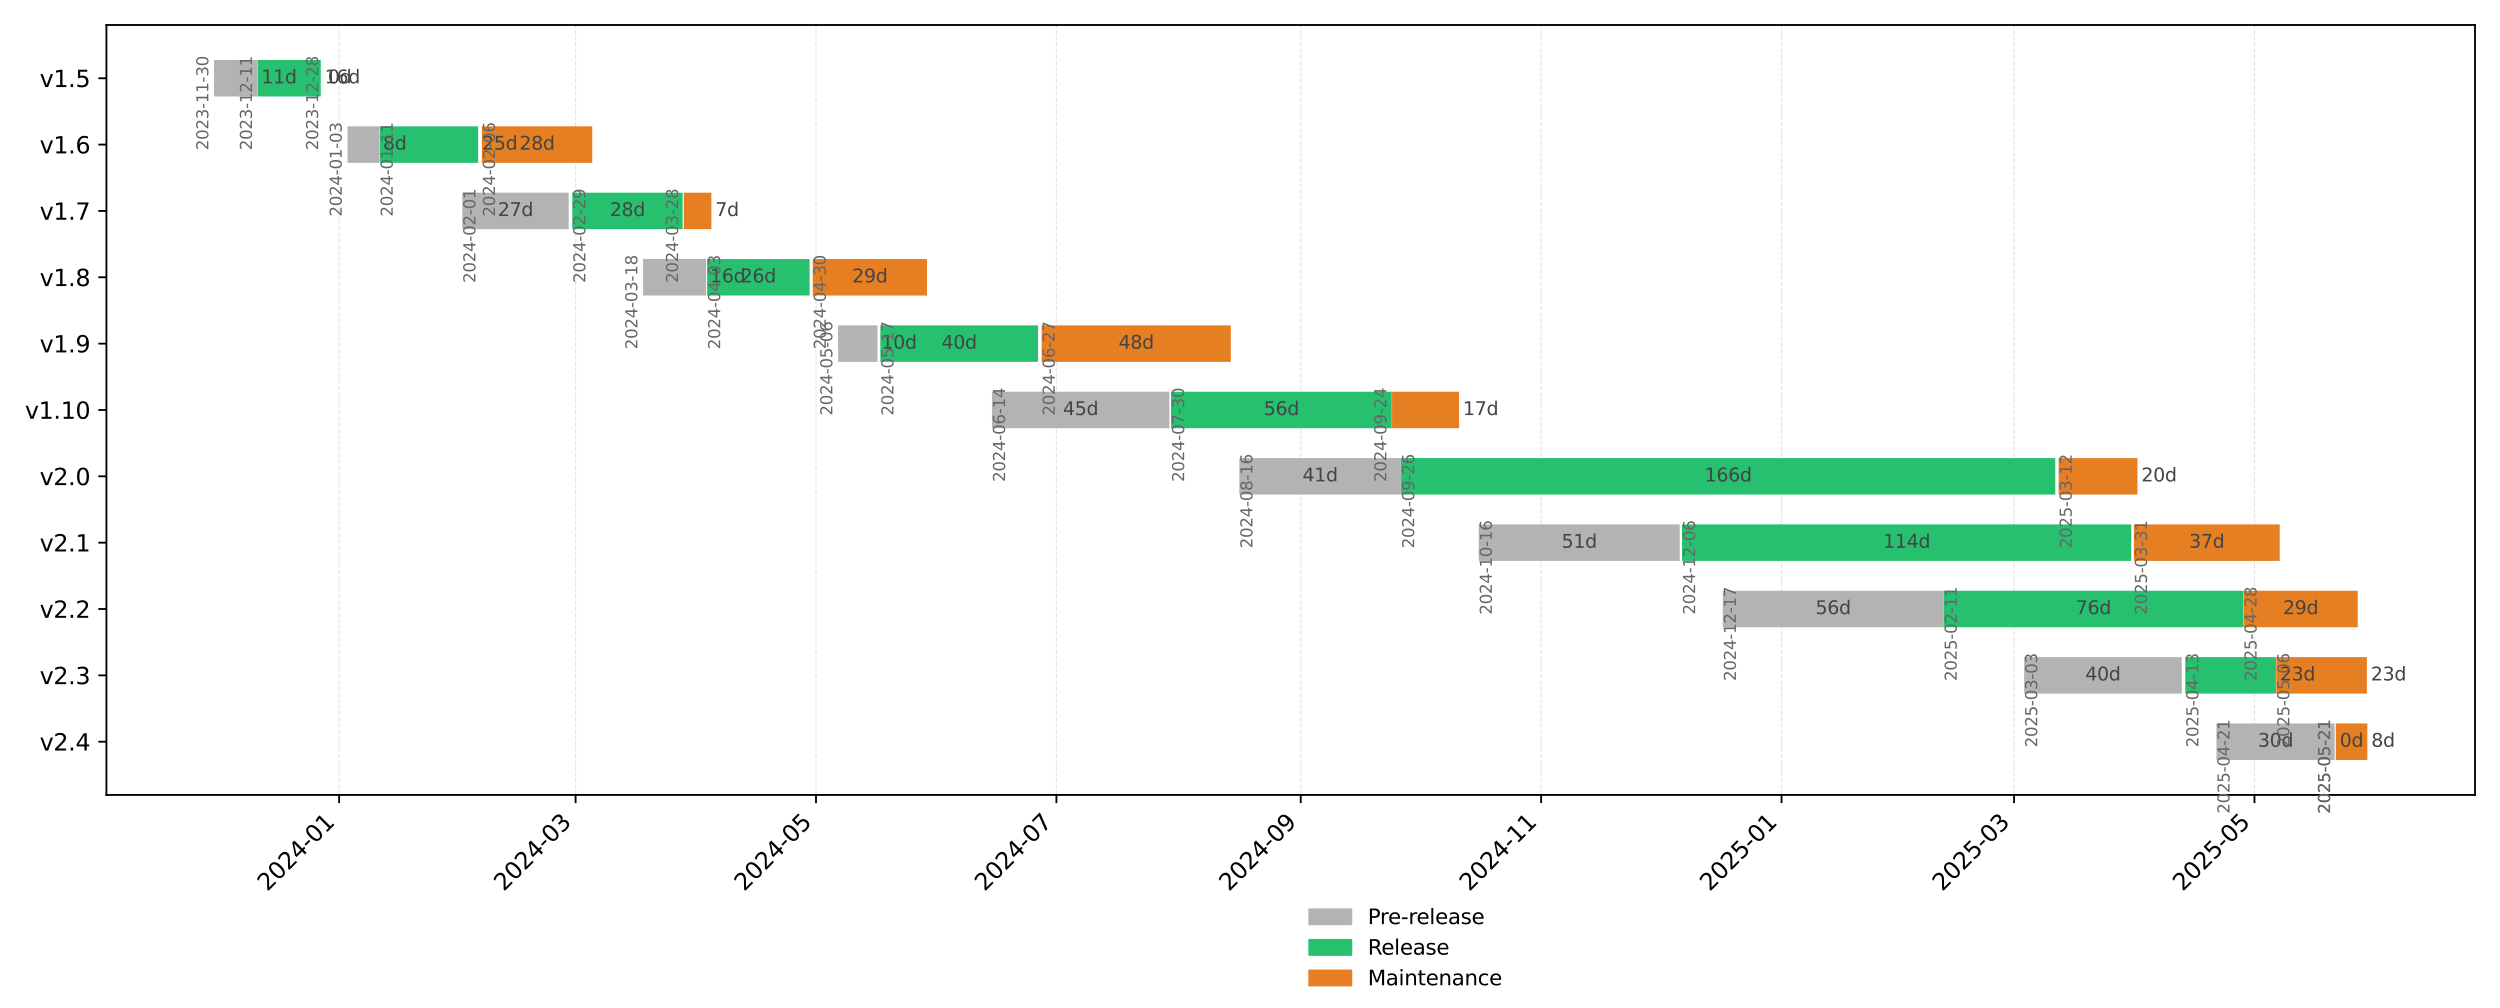 <?xml version="1.0" encoding="utf-8" standalone="no"?>
<!DOCTYPE svg PUBLIC "-//W3C//DTD SVG 1.1//EN"
  "http://www.w3.org/Graphics/SVG/1.1/DTD/svg11.dtd">
<svg xmlns:xlink="http://www.w3.org/1999/xlink" width="1080pt" height="435.6pt" viewBox="0 0 1080 435.6" xmlns="http://www.w3.org/2000/svg" version="1.1">
 <defs>
  <style type="text/css">*{stroke-linejoin: round; stroke-linecap: butt}</style>
 </defs>
 <g id="figure_1">
  <g id="patch_1">
   <path d="M 0 435.6 
L 1080 435.6 
L 1080 0 
L 0 0 
z
" style="fill: #ffffff"/>
  </g>
  <g id="axes_1">
   <g id="patch_2">
    <path d="M 45.97 343.418 
L 1069.2 343.418 
L 1069.2 10.8 
L 45.97 10.8 
z
" style="fill: #ffffff"/>
   </g>
   <g id="matplotlib.axis_1">
    <g id="xtick_1">
     <g id="line2d_1">
      <path d="M 146.507 343.418 
L 146.507 10.8 
" clip-path="url(#p7f0617425c)" style="fill: none; stroke-dasharray: 1.85,0.8; stroke-dashoffset: 0; stroke: #d0d0d0; stroke-opacity: 0.6; stroke-width: 0.5"/>
     </g>
     <g id="line2d_2">
      <defs>
       <path id="m691ba17c77" d="M 0 0 
L 0 3.5 
" style="stroke: #000000; stroke-width: 0.8"/>
      </defs>
      <g>
       <use xlink:href="#m691ba17c77" x="146.507" y="343.418" style="stroke: #000000; stroke-width: 0.8"/>
      </g>
     </g>
     <g id="text_1">
      <!-- 2024-01 -->
      <g transform="translate(115.491 385.336) rotate(-45) scale(0.1 -0.1)">
       <defs>
        <path id="DejaVuSans-32" d="M 1228 531 
L 3431 531 
L 3431 0 
L 469 0 
L 469 531 
Q 828 903 1448 1529 
Q 2069 2156 2228 2338 
Q 2531 2678 2651 2914 
Q 2772 3150 2772 3378 
Q 2772 3750 2511 3984 
Q 2250 4219 1831 4219 
Q 1534 4219 1204 4116 
Q 875 4013 500 3803 
L 500 4441 
Q 881 4594 1212 4672 
Q 1544 4750 1819 4750 
Q 2544 4750 2975 4387 
Q 3406 4025 3406 3419 
Q 3406 3131 3298 2873 
Q 3191 2616 2906 2266 
Q 2828 2175 2409 1742 
Q 1991 1309 1228 531 
z
" transform="scale(0.016)"/>
        <path id="DejaVuSans-30" d="M 2034 4250 
Q 1547 4250 1301 3770 
Q 1056 3291 1056 2328 
Q 1056 1369 1301 889 
Q 1547 409 2034 409 
Q 2525 409 2770 889 
Q 3016 1369 3016 2328 
Q 3016 3291 2770 3770 
Q 2525 4250 2034 4250 
z
M 2034 4750 
Q 2819 4750 3233 4129 
Q 3647 3509 3647 2328 
Q 3647 1150 3233 529 
Q 2819 -91 2034 -91 
Q 1250 -91 836 529 
Q 422 1150 422 2328 
Q 422 3509 836 4129 
Q 1250 4750 2034 4750 
z
" transform="scale(0.016)"/>
        <path id="DejaVuSans-34" d="M 2419 4116 
L 825 1625 
L 2419 1625 
L 2419 4116 
z
M 2253 4666 
L 3047 4666 
L 3047 1625 
L 3713 1625 
L 3713 1100 
L 3047 1100 
L 3047 0 
L 2419 0 
L 2419 1100 
L 313 1100 
L 313 1709 
L 2253 4666 
z
" transform="scale(0.016)"/>
        <path id="DejaVuSans-2d" d="M 313 2009 
L 1997 2009 
L 1997 1497 
L 313 1497 
L 313 2009 
z
" transform="scale(0.016)"/>
        <path id="DejaVuSans-31" d="M 794 531 
L 1825 531 
L 1825 4091 
L 703 3866 
L 703 4441 
L 1819 4666 
L 2450 4666 
L 2450 531 
L 3481 531 
L 3481 0 
L 794 0 
L 794 531 
z
" transform="scale(0.016)"/>
       </defs>
       <use xlink:href="#DejaVuSans-32"/>
       <use xlink:href="#DejaVuSans-30" transform="translate(63.623 0)"/>
       <use xlink:href="#DejaVuSans-32" transform="translate(127.246 0)"/>
       <use xlink:href="#DejaVuSans-34" transform="translate(190.869 0)"/>
       <use xlink:href="#DejaVuSans-2d" transform="translate(254.492 0)"/>
       <use xlink:href="#DejaVuSans-30" transform="translate(290.576 0)"/>
       <use xlink:href="#DejaVuSans-31" transform="translate(354.199 0)"/>
      </g>
     </g>
    </g>
    <g id="xtick_2">
     <g id="line2d_3">
      <path d="M 248.658 343.418 
L 248.658 10.8 
" clip-path="url(#p7f0617425c)" style="fill: none; stroke-dasharray: 1.85,0.8; stroke-dashoffset: 0; stroke: #d0d0d0; stroke-opacity: 0.6; stroke-width: 0.5"/>
     </g>
     <g id="line2d_4">
      <g>
       <use xlink:href="#m691ba17c77" x="248.658" y="343.418" style="stroke: #000000; stroke-width: 0.8"/>
      </g>
     </g>
     <g id="text_2">
      <!-- 2024-03 -->
      <g transform="translate(217.642 385.336) rotate(-45) scale(0.1 -0.1)">
       <defs>
        <path id="DejaVuSans-33" d="M 2597 2516 
Q 3050 2419 3304 2112 
Q 3559 1806 3559 1356 
Q 3559 666 3084 287 
Q 2609 -91 1734 -91 
Q 1441 -91 1130 -33 
Q 819 25 488 141 
L 488 750 
Q 750 597 1062 519 
Q 1375 441 1716 441 
Q 2309 441 2620 675 
Q 2931 909 2931 1356 
Q 2931 1769 2642 2001 
Q 2353 2234 1838 2234 
L 1294 2234 
L 1294 2753 
L 1863 2753 
Q 2328 2753 2575 2939 
Q 2822 3125 2822 3475 
Q 2822 3834 2567 4026 
Q 2313 4219 1838 4219 
Q 1578 4219 1281 4162 
Q 984 4106 628 3988 
L 628 4550 
Q 988 4650 1302 4700 
Q 1616 4750 1894 4750 
Q 2613 4750 3031 4423 
Q 3450 4097 3450 3541 
Q 3450 3153 3228 2886 
Q 3006 2619 2597 2516 
z
" transform="scale(0.016)"/>
       </defs>
       <use xlink:href="#DejaVuSans-32"/>
       <use xlink:href="#DejaVuSans-30" transform="translate(63.623 0)"/>
       <use xlink:href="#DejaVuSans-32" transform="translate(127.246 0)"/>
       <use xlink:href="#DejaVuSans-34" transform="translate(190.869 0)"/>
       <use xlink:href="#DejaVuSans-2d" transform="translate(254.492 0)"/>
       <use xlink:href="#DejaVuSans-30" transform="translate(290.576 0)"/>
       <use xlink:href="#DejaVuSans-33" transform="translate(354.199 0)"/>
      </g>
     </g>
    </g>
    <g id="xtick_3">
     <g id="line2d_5">
      <path d="M 352.511 343.418 
L 352.511 10.8 
" clip-path="url(#p7f0617425c)" style="fill: none; stroke-dasharray: 1.85,0.8; stroke-dashoffset: 0; stroke: #d0d0d0; stroke-opacity: 0.6; stroke-width: 0.5"/>
     </g>
     <g id="line2d_6">
      <g>
       <use xlink:href="#m691ba17c77" x="352.511" y="343.418" style="stroke: #000000; stroke-width: 0.8"/>
      </g>
     </g>
     <g id="text_3">
      <!-- 2024-05 -->
      <g transform="translate(321.496 385.336) rotate(-45) scale(0.1 -0.1)">
       <defs>
        <path id="DejaVuSans-35" d="M 691 4666 
L 3169 4666 
L 3169 4134 
L 1269 4134 
L 1269 2991 
Q 1406 3038 1543 3061 
Q 1681 3084 1819 3084 
Q 2600 3084 3056 2656 
Q 3513 2228 3513 1497 
Q 3513 744 3044 326 
Q 2575 -91 1722 -91 
Q 1428 -91 1123 -41 
Q 819 9 494 109 
L 494 744 
Q 775 591 1075 516 
Q 1375 441 1709 441 
Q 2250 441 2565 725 
Q 2881 1009 2881 1497 
Q 2881 1984 2565 2268 
Q 2250 2553 1709 2553 
Q 1456 2553 1204 2497 
Q 953 2441 691 2322 
L 691 4666 
z
" transform="scale(0.016)"/>
       </defs>
       <use xlink:href="#DejaVuSans-32"/>
       <use xlink:href="#DejaVuSans-30" transform="translate(63.623 0)"/>
       <use xlink:href="#DejaVuSans-32" transform="translate(127.246 0)"/>
       <use xlink:href="#DejaVuSans-34" transform="translate(190.869 0)"/>
       <use xlink:href="#DejaVuSans-2d" transform="translate(254.492 0)"/>
       <use xlink:href="#DejaVuSans-30" transform="translate(290.576 0)"/>
       <use xlink:href="#DejaVuSans-35" transform="translate(354.199 0)"/>
      </g>
     </g>
    </g>
    <g id="xtick_4">
     <g id="line2d_7">
      <path d="M 456.365 343.418 
L 456.365 10.8 
" clip-path="url(#p7f0617425c)" style="fill: none; stroke-dasharray: 1.85,0.8; stroke-dashoffset: 0; stroke: #d0d0d0; stroke-opacity: 0.6; stroke-width: 0.5"/>
     </g>
     <g id="line2d_8">
      <g>
       <use xlink:href="#m691ba17c77" x="456.365" y="343.418" style="stroke: #000000; stroke-width: 0.8"/>
      </g>
     </g>
     <g id="text_4">
      <!-- 2024-07 -->
      <g transform="translate(425.349 385.336) rotate(-45) scale(0.1 -0.1)">
       <defs>
        <path id="DejaVuSans-37" d="M 525 4666 
L 3525 4666 
L 3525 4397 
L 1831 0 
L 1172 0 
L 2766 4134 
L 525 4134 
L 525 4666 
z
" transform="scale(0.016)"/>
       </defs>
       <use xlink:href="#DejaVuSans-32"/>
       <use xlink:href="#DejaVuSans-30" transform="translate(63.623 0)"/>
       <use xlink:href="#DejaVuSans-32" transform="translate(127.246 0)"/>
       <use xlink:href="#DejaVuSans-34" transform="translate(190.869 0)"/>
       <use xlink:href="#DejaVuSans-2d" transform="translate(254.492 0)"/>
       <use xlink:href="#DejaVuSans-30" transform="translate(290.576 0)"/>
       <use xlink:href="#DejaVuSans-37" transform="translate(354.199 0)"/>
      </g>
     </g>
    </g>
    <g id="xtick_5">
     <g id="line2d_9">
      <path d="M 561.921 343.418 
L 561.921 10.8 
" clip-path="url(#p7f0617425c)" style="fill: none; stroke-dasharray: 1.85,0.8; stroke-dashoffset: 0; stroke: #d0d0d0; stroke-opacity: 0.6; stroke-width: 0.5"/>
     </g>
     <g id="line2d_10">
      <g>
       <use xlink:href="#m691ba17c77" x="561.921" y="343.418" style="stroke: #000000; stroke-width: 0.8"/>
      </g>
     </g>
     <g id="text_5">
      <!-- 2024-09 -->
      <g transform="translate(530.905 385.336) rotate(-45) scale(0.1 -0.1)">
       <defs>
        <path id="DejaVuSans-39" d="M 703 97 
L 703 672 
Q 941 559 1184 500 
Q 1428 441 1663 441 
Q 2288 441 2617 861 
Q 2947 1281 2994 2138 
Q 2813 1869 2534 1725 
Q 2256 1581 1919 1581 
Q 1219 1581 811 2004 
Q 403 2428 403 3163 
Q 403 3881 828 4315 
Q 1253 4750 1959 4750 
Q 2769 4750 3195 4129 
Q 3622 3509 3622 2328 
Q 3622 1225 3098 567 
Q 2575 -91 1691 -91 
Q 1453 -91 1209 -44 
Q 966 3 703 97 
z
M 1959 2075 
Q 2384 2075 2632 2365 
Q 2881 2656 2881 3163 
Q 2881 3666 2632 3958 
Q 2384 4250 1959 4250 
Q 1534 4250 1286 3958 
Q 1038 3666 1038 3163 
Q 1038 2656 1286 2365 
Q 1534 2075 1959 2075 
z
" transform="scale(0.016)"/>
       </defs>
       <use xlink:href="#DejaVuSans-32"/>
       <use xlink:href="#DejaVuSans-30" transform="translate(63.623 0)"/>
       <use xlink:href="#DejaVuSans-32" transform="translate(127.246 0)"/>
       <use xlink:href="#DejaVuSans-34" transform="translate(190.869 0)"/>
       <use xlink:href="#DejaVuSans-2d" transform="translate(254.492 0)"/>
       <use xlink:href="#DejaVuSans-30" transform="translate(290.576 0)"/>
       <use xlink:href="#DejaVuSans-39" transform="translate(354.199 0)"/>
      </g>
     </g>
    </g>
    <g id="xtick_6">
     <g id="line2d_11">
      <path d="M 665.774 343.418 
L 665.774 10.8 
" clip-path="url(#p7f0617425c)" style="fill: none; stroke-dasharray: 1.85,0.8; stroke-dashoffset: 0; stroke: #d0d0d0; stroke-opacity: 0.6; stroke-width: 0.5"/>
     </g>
     <g id="line2d_12">
      <g>
       <use xlink:href="#m691ba17c77" x="665.774" y="343.418" style="stroke: #000000; stroke-width: 0.8"/>
      </g>
     </g>
     <g id="text_6">
      <!-- 2024-11 -->
      <g transform="translate(634.759 385.336) rotate(-45) scale(0.1 -0.1)">
       <use xlink:href="#DejaVuSans-32"/>
       <use xlink:href="#DejaVuSans-30" transform="translate(63.623 0)"/>
       <use xlink:href="#DejaVuSans-32" transform="translate(127.246 0)"/>
       <use xlink:href="#DejaVuSans-34" transform="translate(190.869 0)"/>
       <use xlink:href="#DejaVuSans-2d" transform="translate(254.492 0)"/>
       <use xlink:href="#DejaVuSans-31" transform="translate(290.576 0)"/>
       <use xlink:href="#DejaVuSans-31" transform="translate(354.199 0)"/>
      </g>
     </g>
    </g>
    <g id="xtick_7">
     <g id="line2d_13">
      <path d="M 769.628 343.418 
L 769.628 10.8 
" clip-path="url(#p7f0617425c)" style="fill: none; stroke-dasharray: 1.85,0.8; stroke-dashoffset: 0; stroke: #d0d0d0; stroke-opacity: 0.6; stroke-width: 0.5"/>
     </g>
     <g id="line2d_14">
      <g>
       <use xlink:href="#m691ba17c77" x="769.628" y="343.418" style="stroke: #000000; stroke-width: 0.8"/>
      </g>
     </g>
     <g id="text_7">
      <!-- 2025-01 -->
      <g transform="translate(738.613 385.336) rotate(-45) scale(0.1 -0.1)">
       <use xlink:href="#DejaVuSans-32"/>
       <use xlink:href="#DejaVuSans-30" transform="translate(63.623 0)"/>
       <use xlink:href="#DejaVuSans-32" transform="translate(127.246 0)"/>
       <use xlink:href="#DejaVuSans-35" transform="translate(190.869 0)"/>
       <use xlink:href="#DejaVuSans-2d" transform="translate(254.492 0)"/>
       <use xlink:href="#DejaVuSans-30" transform="translate(290.576 0)"/>
       <use xlink:href="#DejaVuSans-31" transform="translate(354.199 0)"/>
      </g>
     </g>
    </g>
    <g id="xtick_8">
     <g id="line2d_15">
      <path d="M 870.076 343.418 
L 870.076 10.8 
" clip-path="url(#p7f0617425c)" style="fill: none; stroke-dasharray: 1.85,0.8; stroke-dashoffset: 0; stroke: #d0d0d0; stroke-opacity: 0.6; stroke-width: 0.5"/>
     </g>
     <g id="line2d_16">
      <g>
       <use xlink:href="#m691ba17c77" x="870.076" y="343.418" style="stroke: #000000; stroke-width: 0.8"/>
      </g>
     </g>
     <g id="text_8">
      <!-- 2025-03 -->
      <g transform="translate(839.061 385.336) rotate(-45) scale(0.1 -0.1)">
       <use xlink:href="#DejaVuSans-32"/>
       <use xlink:href="#DejaVuSans-30" transform="translate(63.623 0)"/>
       <use xlink:href="#DejaVuSans-32" transform="translate(127.246 0)"/>
       <use xlink:href="#DejaVuSans-35" transform="translate(190.869 0)"/>
       <use xlink:href="#DejaVuSans-2d" transform="translate(254.492 0)"/>
       <use xlink:href="#DejaVuSans-30" transform="translate(290.576 0)"/>
       <use xlink:href="#DejaVuSans-33" transform="translate(354.199 0)"/>
      </g>
     </g>
    </g>
    <g id="xtick_9">
     <g id="line2d_17">
      <path d="M 973.93 343.418 
L 973.93 10.8 
" clip-path="url(#p7f0617425c)" style="fill: none; stroke-dasharray: 1.85,0.8; stroke-dashoffset: 0; stroke: #d0d0d0; stroke-opacity: 0.6; stroke-width: 0.5"/>
     </g>
     <g id="line2d_18">
      <g>
       <use xlink:href="#m691ba17c77" x="973.93" y="343.418" style="stroke: #000000; stroke-width: 0.8"/>
      </g>
     </g>
     <g id="text_9">
      <!-- 2025-05 -->
      <g transform="translate(942.915 385.336) rotate(-45) scale(0.1 -0.1)">
       <use xlink:href="#DejaVuSans-32"/>
       <use xlink:href="#DejaVuSans-30" transform="translate(63.623 0)"/>
       <use xlink:href="#DejaVuSans-32" transform="translate(127.246 0)"/>
       <use xlink:href="#DejaVuSans-35" transform="translate(190.869 0)"/>
       <use xlink:href="#DejaVuSans-2d" transform="translate(254.492 0)"/>
       <use xlink:href="#DejaVuSans-30" transform="translate(290.576 0)"/>
       <use xlink:href="#DejaVuSans-35" transform="translate(354.199 0)"/>
      </g>
     </g>
    </g>
   </g>
   <g id="matplotlib.axis_2">
    <g id="ytick_1">
     <g id="line2d_19">
      <defs>
       <path id="m12c6a41da0" d="M 0 0 
L -3.5 0 
" style="stroke: #000000; stroke-width: 0.8"/>
      </defs>
      <g>
       <use xlink:href="#m12c6a41da0" x="45.97" y="33.801" style="stroke: #000000; stroke-width: 0.8"/>
      </g>
     </g>
     <g id="text_10">
      <!-- v1.5 -->
      <g transform="translate(17.148 37.6) scale(0.1 -0.1)">
       <defs>
        <path id="DejaVuSans-76" d="M 191 3500 
L 800 3500 
L 1894 563 
L 2988 3500 
L 3597 3500 
L 2284 0 
L 1503 0 
L 191 3500 
z
" transform="scale(0.016)"/>
        <path id="DejaVuSans-2e" d="M 684 794 
L 1344 794 
L 1344 0 
L 684 0 
L 684 794 
z
" transform="scale(0.016)"/>
       </defs>
       <use xlink:href="#DejaVuSans-76"/>
       <use xlink:href="#DejaVuSans-31" transform="translate(59.18 0)"/>
       <use xlink:href="#DejaVuSans-2e" transform="translate(122.803 0)"/>
       <use xlink:href="#DejaVuSans-35" transform="translate(154.59 0)"/>
      </g>
     </g>
    </g>
    <g id="ytick_2">
     <g id="line2d_20">
      <g>
       <use xlink:href="#m12c6a41da0" x="45.97" y="62.463" style="stroke: #000000; stroke-width: 0.8"/>
      </g>
     </g>
     <g id="text_11">
      <!-- v1.6 -->
      <g transform="translate(17.148 66.262) scale(0.1 -0.1)">
       <defs>
        <path id="DejaVuSans-36" d="M 2113 2584 
Q 1688 2584 1439 2293 
Q 1191 2003 1191 1497 
Q 1191 994 1439 701 
Q 1688 409 2113 409 
Q 2538 409 2786 701 
Q 3034 994 3034 1497 
Q 3034 2003 2786 2293 
Q 2538 2584 2113 2584 
z
M 3366 4563 
L 3366 3988 
Q 3128 4100 2886 4159 
Q 2644 4219 2406 4219 
Q 1781 4219 1451 3797 
Q 1122 3375 1075 2522 
Q 1259 2794 1537 2939 
Q 1816 3084 2150 3084 
Q 2853 3084 3261 2657 
Q 3669 2231 3669 1497 
Q 3669 778 3244 343 
Q 2819 -91 2113 -91 
Q 1303 -91 875 529 
Q 447 1150 447 2328 
Q 447 3434 972 4092 
Q 1497 4750 2381 4750 
Q 2619 4750 2861 4703 
Q 3103 4656 3366 4563 
z
" transform="scale(0.016)"/>
       </defs>
       <use xlink:href="#DejaVuSans-76"/>
       <use xlink:href="#DejaVuSans-31" transform="translate(59.18 0)"/>
       <use xlink:href="#DejaVuSans-2e" transform="translate(122.803 0)"/>
       <use xlink:href="#DejaVuSans-36" transform="translate(154.59 0)"/>
      </g>
     </g>
    </g>
    <g id="ytick_3">
     <g id="line2d_21">
      <g>
       <use xlink:href="#m12c6a41da0" x="45.97" y="91.124" style="stroke: #000000; stroke-width: 0.8"/>
      </g>
     </g>
     <g id="text_12">
      <!-- v1.7 -->
      <g transform="translate(17.148 94.923) scale(0.1 -0.1)">
       <use xlink:href="#DejaVuSans-76"/>
       <use xlink:href="#DejaVuSans-31" transform="translate(59.18 0)"/>
       <use xlink:href="#DejaVuSans-2e" transform="translate(122.803 0)"/>
       <use xlink:href="#DejaVuSans-37" transform="translate(154.59 0)"/>
      </g>
     </g>
    </g>
    <g id="ytick_4">
     <g id="line2d_22">
      <g>
       <use xlink:href="#m12c6a41da0" x="45.97" y="119.786" style="stroke: #000000; stroke-width: 0.8"/>
      </g>
     </g>
     <g id="text_13">
      <!-- v1.8 -->
      <g transform="translate(17.148 123.585) scale(0.1 -0.1)">
       <defs>
        <path id="DejaVuSans-38" d="M 2034 2216 
Q 1584 2216 1326 1975 
Q 1069 1734 1069 1313 
Q 1069 891 1326 650 
Q 1584 409 2034 409 
Q 2484 409 2743 651 
Q 3003 894 3003 1313 
Q 3003 1734 2745 1975 
Q 2488 2216 2034 2216 
z
M 1403 2484 
Q 997 2584 770 2862 
Q 544 3141 544 3541 
Q 544 4100 942 4425 
Q 1341 4750 2034 4750 
Q 2731 4750 3128 4425 
Q 3525 4100 3525 3541 
Q 3525 3141 3298 2862 
Q 3072 2584 2669 2484 
Q 3125 2378 3379 2068 
Q 3634 1759 3634 1313 
Q 3634 634 3220 271 
Q 2806 -91 2034 -91 
Q 1263 -91 848 271 
Q 434 634 434 1313 
Q 434 1759 690 2068 
Q 947 2378 1403 2484 
z
M 1172 3481 
Q 1172 3119 1398 2916 
Q 1625 2713 2034 2713 
Q 2441 2713 2670 2916 
Q 2900 3119 2900 3481 
Q 2900 3844 2670 4047 
Q 2441 4250 2034 4250 
Q 1625 4250 1398 4047 
Q 1172 3844 1172 3481 
z
" transform="scale(0.016)"/>
       </defs>
       <use xlink:href="#DejaVuSans-76"/>
       <use xlink:href="#DejaVuSans-31" transform="translate(59.18 0)"/>
       <use xlink:href="#DejaVuSans-2e" transform="translate(122.803 0)"/>
       <use xlink:href="#DejaVuSans-38" transform="translate(154.59 0)"/>
      </g>
     </g>
    </g>
    <g id="ytick_5">
     <g id="line2d_23">
      <g>
       <use xlink:href="#m12c6a41da0" x="45.97" y="148.448" style="stroke: #000000; stroke-width: 0.8"/>
      </g>
     </g>
     <g id="text_14">
      <!-- v1.9 -->
      <g transform="translate(17.148 152.247) scale(0.1 -0.1)">
       <use xlink:href="#DejaVuSans-76"/>
       <use xlink:href="#DejaVuSans-31" transform="translate(59.18 0)"/>
       <use xlink:href="#DejaVuSans-2e" transform="translate(122.803 0)"/>
       <use xlink:href="#DejaVuSans-39" transform="translate(154.59 0)"/>
      </g>
     </g>
    </g>
    <g id="ytick_6">
     <g id="line2d_24">
      <g>
       <use xlink:href="#m12c6a41da0" x="45.97" y="177.109" style="stroke: #000000; stroke-width: 0.8"/>
      </g>
     </g>
     <g id="text_15">
      <!-- v1.10 -->
      <g transform="translate(10.786 180.908) scale(0.1 -0.1)">
       <use xlink:href="#DejaVuSans-76"/>
       <use xlink:href="#DejaVuSans-31" transform="translate(59.18 0)"/>
       <use xlink:href="#DejaVuSans-2e" transform="translate(122.803 0)"/>
       <use xlink:href="#DejaVuSans-31" transform="translate(154.59 0)"/>
       <use xlink:href="#DejaVuSans-30" transform="translate(218.213 0)"/>
      </g>
     </g>
    </g>
    <g id="ytick_7">
     <g id="line2d_25">
      <g>
       <use xlink:href="#m12c6a41da0" x="45.97" y="205.771" style="stroke: #000000; stroke-width: 0.8"/>
      </g>
     </g>
     <g id="text_16">
      <!-- v2.0 -->
      <g transform="translate(17.148 209.57) scale(0.1 -0.1)">
       <use xlink:href="#DejaVuSans-76"/>
       <use xlink:href="#DejaVuSans-32" transform="translate(59.18 0)"/>
       <use xlink:href="#DejaVuSans-2e" transform="translate(122.803 0)"/>
       <use xlink:href="#DejaVuSans-30" transform="translate(154.59 0)"/>
      </g>
     </g>
    </g>
    <g id="ytick_8">
     <g id="line2d_26">
      <g>
       <use xlink:href="#m12c6a41da0" x="45.97" y="234.432" style="stroke: #000000; stroke-width: 0.8"/>
      </g>
     </g>
     <g id="text_17">
      <!-- v2.1 -->
      <g transform="translate(17.148 238.232) scale(0.1 -0.1)">
       <use xlink:href="#DejaVuSans-76"/>
       <use xlink:href="#DejaVuSans-32" transform="translate(59.18 0)"/>
       <use xlink:href="#DejaVuSans-2e" transform="translate(122.803 0)"/>
       <use xlink:href="#DejaVuSans-31" transform="translate(154.59 0)"/>
      </g>
     </g>
    </g>
    <g id="ytick_9">
     <g id="line2d_27">
      <g>
       <use xlink:href="#m12c6a41da0" x="45.97" y="263.094" style="stroke: #000000; stroke-width: 0.8"/>
      </g>
     </g>
     <g id="text_18">
      <!-- v2.2 -->
      <g transform="translate(17.148 266.893) scale(0.1 -0.1)">
       <use xlink:href="#DejaVuSans-76"/>
       <use xlink:href="#DejaVuSans-32" transform="translate(59.18 0)"/>
       <use xlink:href="#DejaVuSans-2e" transform="translate(122.803 0)"/>
       <use xlink:href="#DejaVuSans-32" transform="translate(154.59 0)"/>
      </g>
     </g>
    </g>
    <g id="ytick_10">
     <g id="line2d_28">
      <g>
       <use xlink:href="#m12c6a41da0" x="45.97" y="291.756" style="stroke: #000000; stroke-width: 0.8"/>
      </g>
     </g>
     <g id="text_19">
      <!-- v2.3 -->
      <g transform="translate(17.148 295.555) scale(0.1 -0.1)">
       <use xlink:href="#DejaVuSans-76"/>
       <use xlink:href="#DejaVuSans-32" transform="translate(59.18 0)"/>
       <use xlink:href="#DejaVuSans-2e" transform="translate(122.803 0)"/>
       <use xlink:href="#DejaVuSans-33" transform="translate(154.59 0)"/>
      </g>
     </g>
    </g>
    <g id="ytick_11">
     <g id="line2d_29">
      <g>
       <use xlink:href="#m12c6a41da0" x="45.97" y="320.417" style="stroke: #000000; stroke-width: 0.8"/>
      </g>
     </g>
     <g id="text_20">
      <!-- v2.4 -->
      <g transform="translate(17.148 324.217) scale(0.1 -0.1)">
       <use xlink:href="#DejaVuSans-76"/>
       <use xlink:href="#DejaVuSans-32" transform="translate(59.18 0)"/>
       <use xlink:href="#DejaVuSans-2e" transform="translate(122.803 0)"/>
       <use xlink:href="#DejaVuSans-34" transform="translate(154.59 0)"/>
      </g>
     </g>
    </g>
   </g>
   <g id="PolyCollection_1">
    <path d="M 957.501 312.535 
L 957.501 328.299 
L 1008.576 328.299 
L 1008.576 312.535 
z
" clip-path="url(#p7f0617425c)" style="fill: #b3b3b3"/>
   </g>
   <g id="PolyCollection_2">
    <path d="M 1009.069 312.535 
L 1009.069 328.299 
L 1009.069 328.299 
L 1009.069 312.535 
z
" clip-path="url(#p7f0617425c)" style="fill: #26c06f"/>
   </g>
   <g id="PolyCollection_3">
    <path d="M 1009.069 312.535 
L 1009.069 328.299 
L 1022.69 328.299 
L 1022.69 312.535 
z
" clip-path="url(#p7f0617425c)" style="fill: #e67e22"/>
   </g>
   <g id="PolyCollection_4">
    <path d="M 874.419 283.874 
L 874.419 299.638 
L 942.52 299.638 
L 942.52 283.874 
z
" clip-path="url(#p7f0617425c)" style="fill: #b3b3b3"/>
   </g>
   <g id="PolyCollection_5">
    <path d="M 944.035 283.874 
L 944.035 299.638 
L 983.193 299.638 
L 983.193 283.874 
z
" clip-path="url(#p7f0617425c)" style="fill: #26c06f"/>
   </g>
   <g id="PolyCollection_6">
    <path d="M 983.334 283.874 
L 983.334 299.638 
L 1022.492 299.638 
L 1022.492 283.874 
z
" clip-path="url(#p7f0617425c)" style="fill: #e67e22"/>
   </g>
   <g id="PolyCollection_7">
    <path d="M 744.257 255.212 
L 744.257 270.976 
L 839.598 270.976 
L 839.598 255.212 
z
" clip-path="url(#p7f0617425c)" style="fill: #b3b3b3"/>
   </g>
   <g id="PolyCollection_8">
    <path d="M 839.649 255.212 
L 839.649 270.976 
L 969.041 270.976 
L 969.041 255.212 
z
" clip-path="url(#p7f0617425c)" style="fill: #26c06f"/>
   </g>
   <g id="PolyCollection_9">
    <path d="M 969.176 255.212 
L 969.176 270.976 
L 1018.549 270.976 
L 1018.549 255.212 
z
" clip-path="url(#p7f0617425c)" style="fill: #e67e22"/>
   </g>
   <g id="PolyCollection_10">
    <path d="M 638.816 226.551 
L 638.816 242.314 
L 725.644 242.314 
L 725.644 226.551 
z
" clip-path="url(#p7f0617425c)" style="fill: #b3b3b3"/>
   </g>
   <g id="PolyCollection_11">
    <path d="M 726.627 226.551 
L 726.627 242.314 
L 920.714 242.314 
L 920.714 226.551 
z
" clip-path="url(#p7f0617425c)" style="fill: #26c06f"/>
   </g>
   <g id="PolyCollection_12">
    <path d="M 921.839 226.551 
L 921.839 242.314 
L 984.832 242.314 
L 984.832 226.551 
z
" clip-path="url(#p7f0617425c)" style="fill: #e67e22"/>
   </g>
   <g id="PolyCollection_13">
    <path d="M 535.39 197.889 
L 535.39 213.653 
L 605.193 213.653 
L 605.193 197.889 
z
" clip-path="url(#p7f0617425c)" style="fill: #b3b3b3"/>
   </g>
   <g id="PolyCollection_14">
    <path d="M 605.261 197.889 
L 605.261 213.653 
L 887.879 213.653 
L 887.879 197.889 
z
" clip-path="url(#p7f0617425c)" style="fill: #26c06f"/>
   </g>
   <g id="PolyCollection_15">
    <path d="M 889.325 197.889 
L 889.325 213.653 
L 923.376 213.653 
L 923.376 197.889 
z
" clip-path="url(#p7f0617425c)" style="fill: #e67e22"/>
   </g>
   <g id="PolyCollection_16">
    <path d="M 428.528 169.227 
L 428.528 184.991 
L 505.141 184.991 
L 505.141 169.227 
z
" clip-path="url(#p7f0617425c)" style="fill: #b3b3b3"/>
   </g>
   <g id="PolyCollection_17">
    <path d="M 505.896 169.227 
L 505.896 184.991 
L 601.237 184.991 
L 601.237 169.227 
z
" clip-path="url(#p7f0617425c)" style="fill: #26c06f"/>
   </g>
   <g id="PolyCollection_18">
    <path d="M 601.374 169.227 
L 601.374 184.991 
L 630.317 184.991 
L 630.317 169.227 
z
" clip-path="url(#p7f0617425c)" style="fill: #e67e22"/>
   </g>
   <g id="PolyCollection_19">
    <path d="M 362.047 140.566 
L 362.047 156.33 
L 379.072 156.33 
L 379.072 140.566 
z
" clip-path="url(#p7f0617425c)" style="fill: #b3b3b3"/>
   </g>
   <g id="PolyCollection_20">
    <path d="M 380.308 140.566 
L 380.308 156.33 
L 448.409 156.33 
L 448.409 140.566 
z
" clip-path="url(#p7f0617425c)" style="fill: #26c06f"/>
   </g>
   <g id="PolyCollection_21">
    <path d="M 449.989 140.566 
L 449.989 156.33 
L 531.71 156.33 
L 531.71 140.566 
z
" clip-path="url(#p7f0617425c)" style="fill: #e67e22"/>
   </g>
   <g id="PolyCollection_22">
    <path d="M 277.805 111.904 
L 277.805 127.668 
L 305.045 127.668 
L 305.045 111.904 
z
" clip-path="url(#p7f0617425c)" style="fill: #b3b3b3"/>
   </g>
   <g id="PolyCollection_23">
    <path d="M 305.461 111.904 
L 305.461 127.668 
L 349.726 127.668 
L 349.726 111.904 
z
" clip-path="url(#p7f0617425c)" style="fill: #26c06f"/>
   </g>
   <g id="PolyCollection_24">
    <path d="M 351.089 111.904 
L 351.089 127.668 
L 400.462 127.668 
L 400.462 111.904 
z
" clip-path="url(#p7f0617425c)" style="fill: #e67e22"/>
   </g>
   <g id="PolyCollection_25">
    <path d="M 199.705 83.242 
L 199.705 99.006 
L 245.673 99.006 
L 245.673 83.242 
z
" clip-path="url(#p7f0617425c)" style="fill: #b3b3b3"/>
   </g>
   <g id="PolyCollection_26">
    <path d="M 247.218 83.242 
L 247.218 99.006 
L 294.888 99.006 
L 294.888 83.242 
z
" clip-path="url(#p7f0617425c)" style="fill: #26c06f"/>
   </g>
   <g id="PolyCollection_27">
    <path d="M 295.394 83.242 
L 295.394 99.006 
L 307.311 99.006 
L 307.311 83.242 
z
" clip-path="url(#p7f0617425c)" style="fill: #e67e22"/>
   </g>
   <g id="PolyCollection_28">
    <path d="M 150.123 54.581 
L 150.123 70.345 
L 163.743 70.345 
L 163.743 54.581 
z
" clip-path="url(#p7f0617425c)" style="fill: #b3b3b3"/>
   </g>
   <g id="PolyCollection_29">
    <path d="M 163.993 54.581 
L 163.993 70.345 
L 206.556 70.345 
L 206.556 54.581 
z
" clip-path="url(#p7f0617425c)" style="fill: #26c06f"/>
   </g>
   <g id="PolyCollection_30">
    <path d="M 208.175 54.581 
L 208.175 70.345 
L 255.845 70.345 
L 255.845 54.581 
z
" clip-path="url(#p7f0617425c)" style="fill: #e67e22"/>
   </g>
   <g id="PolyCollection_31">
    <path d="M 92.48 25.919 
L 92.48 41.683 
L 111.208 41.683 
L 111.208 25.919 
z
" clip-path="url(#p7f0617425c)" style="fill: #b3b3b3"/>
   </g>
   <g id="PolyCollection_32">
    <path d="M 111.329 25.919 
L 111.329 41.683 
L 138.569 41.683 
L 138.569 25.919 
z
" clip-path="url(#p7f0617425c)" style="fill: #26c06f"/>
   </g>
   <g id="PolyCollection_33">
    <path d="M 139.915 25.919 
L 139.915 41.683 
L 139.915 41.683 
L 139.915 25.919 
z
" clip-path="url(#p7f0617425c)" style="fill: #e67e22"/>
   </g>
   <g id="patch_3">
    <path d="M 45.97 343.418 
L 45.97 10.8 
" style="fill: none; stroke: #000000; stroke-width: 0.8; stroke-linejoin: miter; stroke-linecap: square"/>
   </g>
   <g id="patch_4">
    <path d="M 1069.2 343.418 
L 1069.2 10.8 
" style="fill: none; stroke: #000000; stroke-width: 0.8; stroke-linejoin: miter; stroke-linecap: square"/>
   </g>
   <g id="patch_5">
    <path d="M 45.97 343.418 
L 1069.2 343.418 
" style="fill: none; stroke: #000000; stroke-width: 0.8; stroke-linejoin: miter; stroke-linecap: square"/>
   </g>
   <g id="patch_6">
    <path d="M 45.97 10.8 
L 1069.2 10.8 
" style="fill: none; stroke: #000000; stroke-width: 0.8; stroke-linejoin: miter; stroke-linecap: square"/>
   </g>
   <g id="text_21">
    <!-- 30d -->
    <g style="fill: #444444" transform="translate(975.409 322.625) scale(0.08 -0.08)">
     <defs>
      <path id="DejaVuSans-64" d="M 2906 2969 
L 2906 4863 
L 3481 4863 
L 3481 0 
L 2906 0 
L 2906 525 
Q 2725 213 2448 61 
Q 2172 -91 1784 -91 
Q 1150 -91 751 415 
Q 353 922 353 1747 
Q 353 2572 751 3078 
Q 1150 3584 1784 3584 
Q 2172 3584 2448 3432 
Q 2725 3281 2906 2969 
z
M 947 1747 
Q 947 1113 1208 752 
Q 1469 391 1925 391 
Q 2381 391 2643 752 
Q 2906 1113 2906 1747 
Q 2906 2381 2643 2742 
Q 2381 3103 1925 3103 
Q 1469 3103 1208 2742 
Q 947 2381 947 1747 
z
" transform="scale(0.016)"/>
     </defs>
     <use xlink:href="#DejaVuSans-33"/>
     <use xlink:href="#DejaVuSans-30" transform="translate(63.623 0)"/>
     <use xlink:href="#DejaVuSans-64" transform="translate(127.246 0)"/>
    </g>
   </g>
   <g id="text_22">
    <!-- 2025-04-21 -->
    <g style="fill: #666666" transform="translate(963.16 351.497) rotate(-90) scale(0.07 -0.07)">
     <use xlink:href="#DejaVuSans-32"/>
     <use xlink:href="#DejaVuSans-30" transform="translate(63.623 0)"/>
     <use xlink:href="#DejaVuSans-32" transform="translate(127.246 0)"/>
     <use xlink:href="#DejaVuSans-35" transform="translate(190.869 0)"/>
     <use xlink:href="#DejaVuSans-2d" transform="translate(254.492 0)"/>
     <use xlink:href="#DejaVuSans-30" transform="translate(290.576 0)"/>
     <use xlink:href="#DejaVuSans-34" transform="translate(354.199 0)"/>
     <use xlink:href="#DejaVuSans-2d" transform="translate(417.822 0)"/>
     <use xlink:href="#DejaVuSans-32" transform="translate(453.906 0)"/>
     <use xlink:href="#DejaVuSans-31" transform="translate(517.529 0)"/>
    </g>
   </g>
   <g id="text_23">
    <!-- 0d -->
    <g style="fill: #444444" transform="translate(1010.772 322.625) scale(0.08 -0.08)">
     <use xlink:href="#DejaVuSans-30"/>
     <use xlink:href="#DejaVuSans-64" transform="translate(63.623 0)"/>
    </g>
   </g>
   <g id="text_24">
    <!-- 2025-05-21 -->
    <g style="fill: #666666" transform="translate(1006.592 351.497) rotate(-90) scale(0.07 -0.07)">
     <use xlink:href="#DejaVuSans-32"/>
     <use xlink:href="#DejaVuSans-30" transform="translate(63.623 0)"/>
     <use xlink:href="#DejaVuSans-32" transform="translate(127.246 0)"/>
     <use xlink:href="#DejaVuSans-35" transform="translate(190.869 0)"/>
     <use xlink:href="#DejaVuSans-2d" transform="translate(254.492 0)"/>
     <use xlink:href="#DejaVuSans-30" transform="translate(290.576 0)"/>
     <use xlink:href="#DejaVuSans-35" transform="translate(354.199 0)"/>
     <use xlink:href="#DejaVuSans-2d" transform="translate(417.822 0)"/>
     <use xlink:href="#DejaVuSans-32" transform="translate(453.906 0)"/>
     <use xlink:href="#DejaVuSans-31" transform="translate(517.529 0)"/>
    </g>
   </g>
   <g id="text_25">
    <!-- 8d -->
    <g style="fill: #444444" transform="translate(1024.392 322.625) scale(0.08 -0.08)">
     <use xlink:href="#DejaVuSans-38"/>
     <use xlink:href="#DejaVuSans-64" transform="translate(63.623 0)"/>
    </g>
   </g>
   <g id="text_26">
    <!-- 2025-05-21 -->
    <g style="fill: #666666" transform="translate(1006.592 351.497) rotate(-90) scale(0.07 -0.07)">
     <use xlink:href="#DejaVuSans-32"/>
     <use xlink:href="#DejaVuSans-30" transform="translate(63.623 0)"/>
     <use xlink:href="#DejaVuSans-32" transform="translate(127.246 0)"/>
     <use xlink:href="#DejaVuSans-35" transform="translate(190.869 0)"/>
     <use xlink:href="#DejaVuSans-2d" transform="translate(254.492 0)"/>
     <use xlink:href="#DejaVuSans-30" transform="translate(290.576 0)"/>
     <use xlink:href="#DejaVuSans-35" transform="translate(354.199 0)"/>
     <use xlink:href="#DejaVuSans-2d" transform="translate(417.822 0)"/>
     <use xlink:href="#DejaVuSans-32" transform="translate(453.906 0)"/>
     <use xlink:href="#DejaVuSans-31" transform="translate(517.529 0)"/>
    </g>
   </g>
   <g id="text_27">
    <!-- 40d -->
    <g style="fill: #444444" transform="translate(900.84 293.963) scale(0.08 -0.08)">
     <use xlink:href="#DejaVuSans-34"/>
     <use xlink:href="#DejaVuSans-30" transform="translate(63.623 0)"/>
     <use xlink:href="#DejaVuSans-64" transform="translate(127.246 0)"/>
    </g>
   </g>
   <g id="text_28">
    <!-- 2025-03-03 -->
    <g style="fill: #666666" transform="translate(880.079 322.835) rotate(-90) scale(0.07 -0.07)">
     <use xlink:href="#DejaVuSans-32"/>
     <use xlink:href="#DejaVuSans-30" transform="translate(63.623 0)"/>
     <use xlink:href="#DejaVuSans-32" transform="translate(127.246 0)"/>
     <use xlink:href="#DejaVuSans-35" transform="translate(190.869 0)"/>
     <use xlink:href="#DejaVuSans-2d" transform="translate(254.492 0)"/>
     <use xlink:href="#DejaVuSans-30" transform="translate(290.576 0)"/>
     <use xlink:href="#DejaVuSans-33" transform="translate(354.199 0)"/>
     <use xlink:href="#DejaVuSans-2d" transform="translate(417.822 0)"/>
     <use xlink:href="#DejaVuSans-30" transform="translate(453.906 0)"/>
     <use xlink:href="#DejaVuSans-33" transform="translate(517.529 0)"/>
    </g>
   </g>
   <g id="text_29">
    <!-- 23d -->
    <g style="fill: #444444" transform="translate(984.896 293.963) scale(0.08 -0.08)">
     <use xlink:href="#DejaVuSans-32"/>
     <use xlink:href="#DejaVuSans-33" transform="translate(63.623 0)"/>
     <use xlink:href="#DejaVuSans-64" transform="translate(127.246 0)"/>
    </g>
   </g>
   <g id="text_30">
    <!-- 2025-04-13 -->
    <g style="fill: #666666" transform="translate(949.695 322.835) rotate(-90) scale(0.07 -0.07)">
     <use xlink:href="#DejaVuSans-32"/>
     <use xlink:href="#DejaVuSans-30" transform="translate(63.623 0)"/>
     <use xlink:href="#DejaVuSans-32" transform="translate(127.246 0)"/>
     <use xlink:href="#DejaVuSans-35" transform="translate(190.869 0)"/>
     <use xlink:href="#DejaVuSans-2d" transform="translate(254.492 0)"/>
     <use xlink:href="#DejaVuSans-30" transform="translate(290.576 0)"/>
     <use xlink:href="#DejaVuSans-34" transform="translate(354.199 0)"/>
     <use xlink:href="#DejaVuSans-2d" transform="translate(417.822 0)"/>
     <use xlink:href="#DejaVuSans-31" transform="translate(453.906 0)"/>
     <use xlink:href="#DejaVuSans-33" transform="translate(517.529 0)"/>
    </g>
   </g>
   <g id="text_31">
    <!-- 23d -->
    <g style="fill: #444444" transform="translate(1024.195 293.963) scale(0.08 -0.08)">
     <use xlink:href="#DejaVuSans-32"/>
     <use xlink:href="#DejaVuSans-33" transform="translate(63.623 0)"/>
     <use xlink:href="#DejaVuSans-64" transform="translate(127.246 0)"/>
    </g>
   </g>
   <g id="text_32">
    <!-- 2025-05-06 -->
    <g style="fill: #666666" transform="translate(988.994 322.835) rotate(-90) scale(0.07 -0.07)">
     <use xlink:href="#DejaVuSans-32"/>
     <use xlink:href="#DejaVuSans-30" transform="translate(63.623 0)"/>
     <use xlink:href="#DejaVuSans-32" transform="translate(127.246 0)"/>
     <use xlink:href="#DejaVuSans-35" transform="translate(190.869 0)"/>
     <use xlink:href="#DejaVuSans-2d" transform="translate(254.492 0)"/>
     <use xlink:href="#DejaVuSans-30" transform="translate(290.576 0)"/>
     <use xlink:href="#DejaVuSans-35" transform="translate(354.199 0)"/>
     <use xlink:href="#DejaVuSans-2d" transform="translate(417.822 0)"/>
     <use xlink:href="#DejaVuSans-30" transform="translate(453.906 0)"/>
     <use xlink:href="#DejaVuSans-36" transform="translate(517.529 0)"/>
    </g>
   </g>
   <g id="text_33">
    <!-- 56d -->
    <g style="fill: #444444" transform="translate(784.299 265.302) scale(0.08 -0.08)">
     <use xlink:href="#DejaVuSans-35"/>
     <use xlink:href="#DejaVuSans-36" transform="translate(63.623 0)"/>
     <use xlink:href="#DejaVuSans-64" transform="translate(127.246 0)"/>
    </g>
   </g>
   <g id="text_34">
    <!-- 2024-12-17 -->
    <g style="fill: #666666" transform="translate(749.917 294.173) rotate(-90) scale(0.07 -0.07)">
     <use xlink:href="#DejaVuSans-32"/>
     <use xlink:href="#DejaVuSans-30" transform="translate(63.623 0)"/>
     <use xlink:href="#DejaVuSans-32" transform="translate(127.246 0)"/>
     <use xlink:href="#DejaVuSans-34" transform="translate(190.869 0)"/>
     <use xlink:href="#DejaVuSans-2d" transform="translate(254.492 0)"/>
     <use xlink:href="#DejaVuSans-31" transform="translate(290.576 0)"/>
     <use xlink:href="#DejaVuSans-32" transform="translate(354.199 0)"/>
     <use xlink:href="#DejaVuSans-2d" transform="translate(417.822 0)"/>
     <use xlink:href="#DejaVuSans-31" transform="translate(453.906 0)"/>
     <use xlink:href="#DejaVuSans-37" transform="translate(517.529 0)"/>
    </g>
   </g>
   <g id="text_35">
    <!-- 76d -->
    <g style="fill: #444444" transform="translate(896.716 265.302) scale(0.08 -0.08)">
     <use xlink:href="#DejaVuSans-37"/>
     <use xlink:href="#DejaVuSans-36" transform="translate(63.623 0)"/>
     <use xlink:href="#DejaVuSans-64" transform="translate(127.246 0)"/>
    </g>
   </g>
   <g id="text_36">
    <!-- 2025-02-11 -->
    <g style="fill: #666666" transform="translate(845.309 294.173) rotate(-90) scale(0.07 -0.07)">
     <use xlink:href="#DejaVuSans-32"/>
     <use xlink:href="#DejaVuSans-30" transform="translate(63.623 0)"/>
     <use xlink:href="#DejaVuSans-32" transform="translate(127.246 0)"/>
     <use xlink:href="#DejaVuSans-35" transform="translate(190.869 0)"/>
     <use xlink:href="#DejaVuSans-2d" transform="translate(254.492 0)"/>
     <use xlink:href="#DejaVuSans-30" transform="translate(290.576 0)"/>
     <use xlink:href="#DejaVuSans-32" transform="translate(354.199 0)"/>
     <use xlink:href="#DejaVuSans-2d" transform="translate(417.822 0)"/>
     <use xlink:href="#DejaVuSans-31" transform="translate(453.906 0)"/>
     <use xlink:href="#DejaVuSans-31" transform="translate(517.529 0)"/>
    </g>
   </g>
   <g id="text_37">
    <!-- 29d -->
    <g style="fill: #444444" transform="translate(986.233 265.302) scale(0.08 -0.08)">
     <use xlink:href="#DejaVuSans-32"/>
     <use xlink:href="#DejaVuSans-39" transform="translate(63.623 0)"/>
     <use xlink:href="#DejaVuSans-64" transform="translate(127.246 0)"/>
    </g>
   </g>
   <g id="text_38">
    <!-- 2025-04-28 -->
    <g style="fill: #666666" transform="translate(974.835 294.173) rotate(-90) scale(0.07 -0.07)">
     <use xlink:href="#DejaVuSans-32"/>
     <use xlink:href="#DejaVuSans-30" transform="translate(63.623 0)"/>
     <use xlink:href="#DejaVuSans-32" transform="translate(127.246 0)"/>
     <use xlink:href="#DejaVuSans-35" transform="translate(190.869 0)"/>
     <use xlink:href="#DejaVuSans-2d" transform="translate(254.492 0)"/>
     <use xlink:href="#DejaVuSans-30" transform="translate(290.576 0)"/>
     <use xlink:href="#DejaVuSans-34" transform="translate(354.199 0)"/>
     <use xlink:href="#DejaVuSans-2d" transform="translate(417.822 0)"/>
     <use xlink:href="#DejaVuSans-32" transform="translate(453.906 0)"/>
     <use xlink:href="#DejaVuSans-38" transform="translate(517.529 0)"/>
    </g>
   </g>
   <g id="text_39">
    <!-- 51d -->
    <g style="fill: #444444" transform="translate(674.6 236.64) scale(0.08 -0.08)">
     <use xlink:href="#DejaVuSans-35"/>
     <use xlink:href="#DejaVuSans-31" transform="translate(63.623 0)"/>
     <use xlink:href="#DejaVuSans-64" transform="translate(127.246 0)"/>
    </g>
   </g>
   <g id="text_40">
    <!-- 2024-10-16 -->
    <g style="fill: #666666" transform="translate(644.475 265.512) rotate(-90) scale(0.07 -0.07)">
     <use xlink:href="#DejaVuSans-32"/>
     <use xlink:href="#DejaVuSans-30" transform="translate(63.623 0)"/>
     <use xlink:href="#DejaVuSans-32" transform="translate(127.246 0)"/>
     <use xlink:href="#DejaVuSans-34" transform="translate(190.869 0)"/>
     <use xlink:href="#DejaVuSans-2d" transform="translate(254.492 0)"/>
     <use xlink:href="#DejaVuSans-31" transform="translate(290.576 0)"/>
     <use xlink:href="#DejaVuSans-30" transform="translate(354.199 0)"/>
     <use xlink:href="#DejaVuSans-2d" transform="translate(417.822 0)"/>
     <use xlink:href="#DejaVuSans-31" transform="translate(453.906 0)"/>
     <use xlink:href="#DejaVuSans-36" transform="translate(517.529 0)"/>
    </g>
   </g>
   <g id="text_41">
    <!-- 114d -->
    <g style="fill: #444444" transform="translate(813.496 236.64) scale(0.08 -0.08)">
     <use xlink:href="#DejaVuSans-31"/>
     <use xlink:href="#DejaVuSans-31" transform="translate(63.623 0)"/>
     <use xlink:href="#DejaVuSans-34" transform="translate(127.246 0)"/>
     <use xlink:href="#DejaVuSans-64" transform="translate(190.869 0)"/>
    </g>
   </g>
   <g id="text_42">
    <!-- 2024-12-06 -->
    <g style="fill: #666666" transform="translate(732.286 265.512) rotate(-90) scale(0.07 -0.07)">
     <use xlink:href="#DejaVuSans-32"/>
     <use xlink:href="#DejaVuSans-30" transform="translate(63.623 0)"/>
     <use xlink:href="#DejaVuSans-32" transform="translate(127.246 0)"/>
     <use xlink:href="#DejaVuSans-34" transform="translate(190.869 0)"/>
     <use xlink:href="#DejaVuSans-2d" transform="translate(254.492 0)"/>
     <use xlink:href="#DejaVuSans-31" transform="translate(290.576 0)"/>
     <use xlink:href="#DejaVuSans-32" transform="translate(354.199 0)"/>
     <use xlink:href="#DejaVuSans-2d" transform="translate(417.822 0)"/>
     <use xlink:href="#DejaVuSans-30" transform="translate(453.906 0)"/>
     <use xlink:href="#DejaVuSans-36" transform="translate(517.529 0)"/>
    </g>
   </g>
   <g id="text_43">
    <!-- 37d -->
    <g style="fill: #444444" transform="translate(945.706 236.64) scale(0.08 -0.08)">
     <use xlink:href="#DejaVuSans-33"/>
     <use xlink:href="#DejaVuSans-37" transform="translate(63.623 0)"/>
     <use xlink:href="#DejaVuSans-64" transform="translate(127.246 0)"/>
    </g>
   </g>
   <g id="text_44">
    <!-- 2025-03-31 -->
    <g style="fill: #666666" transform="translate(927.498 265.512) rotate(-90) scale(0.07 -0.07)">
     <use xlink:href="#DejaVuSans-32"/>
     <use xlink:href="#DejaVuSans-30" transform="translate(63.623 0)"/>
     <use xlink:href="#DejaVuSans-32" transform="translate(127.246 0)"/>
     <use xlink:href="#DejaVuSans-35" transform="translate(190.869 0)"/>
     <use xlink:href="#DejaVuSans-2d" transform="translate(254.492 0)"/>
     <use xlink:href="#DejaVuSans-30" transform="translate(290.576 0)"/>
     <use xlink:href="#DejaVuSans-33" transform="translate(354.199 0)"/>
     <use xlink:href="#DejaVuSans-2d" transform="translate(417.822 0)"/>
     <use xlink:href="#DejaVuSans-33" transform="translate(453.906 0)"/>
     <use xlink:href="#DejaVuSans-31" transform="translate(517.529 0)"/>
    </g>
   </g>
   <g id="text_45">
    <!-- 41d -->
    <g style="fill: #444444" transform="translate(562.662 207.978) scale(0.08 -0.08)">
     <use xlink:href="#DejaVuSans-34"/>
     <use xlink:href="#DejaVuSans-31" transform="translate(63.623 0)"/>
     <use xlink:href="#DejaVuSans-64" transform="translate(127.246 0)"/>
    </g>
   </g>
   <g id="text_46">
    <!-- 2024-08-16 -->
    <g style="fill: #666666" transform="translate(541.049 236.85) rotate(-90) scale(0.07 -0.07)">
     <use xlink:href="#DejaVuSans-32"/>
     <use xlink:href="#DejaVuSans-30" transform="translate(63.623 0)"/>
     <use xlink:href="#DejaVuSans-32" transform="translate(127.246 0)"/>
     <use xlink:href="#DejaVuSans-34" transform="translate(190.869 0)"/>
     <use xlink:href="#DejaVuSans-2d" transform="translate(254.492 0)"/>
     <use xlink:href="#DejaVuSans-30" transform="translate(290.576 0)"/>
     <use xlink:href="#DejaVuSans-38" transform="translate(354.199 0)"/>
     <use xlink:href="#DejaVuSans-2d" transform="translate(417.822 0)"/>
     <use xlink:href="#DejaVuSans-31" transform="translate(453.906 0)"/>
     <use xlink:href="#DejaVuSans-36" transform="translate(517.529 0)"/>
    </g>
   </g>
   <g id="text_47">
    <!-- 166d -->
    <g style="fill: #444444" transform="translate(736.396 207.978) scale(0.08 -0.08)">
     <use xlink:href="#DejaVuSans-31"/>
     <use xlink:href="#DejaVuSans-36" transform="translate(63.623 0)"/>
     <use xlink:href="#DejaVuSans-36" transform="translate(127.246 0)"/>
     <use xlink:href="#DejaVuSans-64" transform="translate(190.869 0)"/>
    </g>
   </g>
   <g id="text_48">
    <!-- 2024-09-26 -->
    <g style="fill: #666666" transform="translate(610.921 236.85) rotate(-90) scale(0.07 -0.07)">
     <use xlink:href="#DejaVuSans-32"/>
     <use xlink:href="#DejaVuSans-30" transform="translate(63.623 0)"/>
     <use xlink:href="#DejaVuSans-32" transform="translate(127.246 0)"/>
     <use xlink:href="#DejaVuSans-34" transform="translate(190.869 0)"/>
     <use xlink:href="#DejaVuSans-2d" transform="translate(254.492 0)"/>
     <use xlink:href="#DejaVuSans-30" transform="translate(290.576 0)"/>
     <use xlink:href="#DejaVuSans-39" transform="translate(354.199 0)"/>
     <use xlink:href="#DejaVuSans-2d" transform="translate(417.822 0)"/>
     <use xlink:href="#DejaVuSans-32" transform="translate(453.906 0)"/>
     <use xlink:href="#DejaVuSans-36" transform="translate(517.529 0)"/>
    </g>
   </g>
   <g id="text_49">
    <!-- 20d -->
    <g style="fill: #444444" transform="translate(925.078 207.978) scale(0.08 -0.08)">
     <use xlink:href="#DejaVuSans-32"/>
     <use xlink:href="#DejaVuSans-30" transform="translate(63.623 0)"/>
     <use xlink:href="#DejaVuSans-64" transform="translate(127.246 0)"/>
    </g>
   </g>
   <g id="text_50">
    <!-- 2025-03-12 -->
    <g style="fill: #666666" transform="translate(894.985 236.85) rotate(-90) scale(0.07 -0.07)">
     <use xlink:href="#DejaVuSans-32"/>
     <use xlink:href="#DejaVuSans-30" transform="translate(63.623 0)"/>
     <use xlink:href="#DejaVuSans-32" transform="translate(127.246 0)"/>
     <use xlink:href="#DejaVuSans-35" transform="translate(190.869 0)"/>
     <use xlink:href="#DejaVuSans-2d" transform="translate(254.492 0)"/>
     <use xlink:href="#DejaVuSans-30" transform="translate(290.576 0)"/>
     <use xlink:href="#DejaVuSans-33" transform="translate(354.199 0)"/>
     <use xlink:href="#DejaVuSans-2d" transform="translate(417.822 0)"/>
     <use xlink:href="#DejaVuSans-31" transform="translate(453.906 0)"/>
     <use xlink:href="#DejaVuSans-32" transform="translate(517.529 0)"/>
    </g>
   </g>
   <g id="text_51">
    <!-- 45d -->
    <g style="fill: #444444" transform="translate(459.205 179.317) scale(0.08 -0.08)">
     <use xlink:href="#DejaVuSans-34"/>
     <use xlink:href="#DejaVuSans-35" transform="translate(63.623 0)"/>
     <use xlink:href="#DejaVuSans-64" transform="translate(127.246 0)"/>
    </g>
   </g>
   <g id="text_52">
    <!-- 2024-06-14 -->
    <g style="fill: #666666" transform="translate(434.187 208.188) rotate(-90) scale(0.07 -0.07)">
     <use xlink:href="#DejaVuSans-32"/>
     <use xlink:href="#DejaVuSans-30" transform="translate(63.623 0)"/>
     <use xlink:href="#DejaVuSans-32" transform="translate(127.246 0)"/>
     <use xlink:href="#DejaVuSans-34" transform="translate(190.869 0)"/>
     <use xlink:href="#DejaVuSans-2d" transform="translate(254.492 0)"/>
     <use xlink:href="#DejaVuSans-30" transform="translate(290.576 0)"/>
     <use xlink:href="#DejaVuSans-36" transform="translate(354.199 0)"/>
     <use xlink:href="#DejaVuSans-2d" transform="translate(417.822 0)"/>
     <use xlink:href="#DejaVuSans-31" transform="translate(453.906 0)"/>
     <use xlink:href="#DejaVuSans-34" transform="translate(517.529 0)"/>
    </g>
   </g>
   <g id="text_53">
    <!-- 56d -->
    <g style="fill: #444444" transform="translate(545.938 179.317) scale(0.08 -0.08)">
     <use xlink:href="#DejaVuSans-35"/>
     <use xlink:href="#DejaVuSans-36" transform="translate(63.623 0)"/>
     <use xlink:href="#DejaVuSans-64" transform="translate(127.246 0)"/>
    </g>
   </g>
   <g id="text_54">
    <!-- 2024-07-30 -->
    <g style="fill: #666666" transform="translate(511.556 208.188) rotate(-90) scale(0.07 -0.07)">
     <use xlink:href="#DejaVuSans-32"/>
     <use xlink:href="#DejaVuSans-30" transform="translate(63.623 0)"/>
     <use xlink:href="#DejaVuSans-32" transform="translate(127.246 0)"/>
     <use xlink:href="#DejaVuSans-34" transform="translate(190.869 0)"/>
     <use xlink:href="#DejaVuSans-2d" transform="translate(254.492 0)"/>
     <use xlink:href="#DejaVuSans-30" transform="translate(290.576 0)"/>
     <use xlink:href="#DejaVuSans-37" transform="translate(354.199 0)"/>
     <use xlink:href="#DejaVuSans-2d" transform="translate(417.822 0)"/>
     <use xlink:href="#DejaVuSans-33" transform="translate(453.906 0)"/>
     <use xlink:href="#DejaVuSans-30" transform="translate(517.529 0)"/>
    </g>
   </g>
   <g id="text_55">
    <!-- 17d -->
    <g style="fill: #444444" transform="translate(632.019 179.317) scale(0.08 -0.08)">
     <use xlink:href="#DejaVuSans-31"/>
     <use xlink:href="#DejaVuSans-37" transform="translate(63.623 0)"/>
     <use xlink:href="#DejaVuSans-64" transform="translate(127.246 0)"/>
    </g>
   </g>
   <g id="text_56">
    <!-- 2024-09-24 -->
    <g style="fill: #666666" transform="translate(598.897 208.188) rotate(-90) scale(0.07 -0.07)">
     <use xlink:href="#DejaVuSans-32"/>
     <use xlink:href="#DejaVuSans-30" transform="translate(63.623 0)"/>
     <use xlink:href="#DejaVuSans-32" transform="translate(127.246 0)"/>
     <use xlink:href="#DejaVuSans-34" transform="translate(190.869 0)"/>
     <use xlink:href="#DejaVuSans-2d" transform="translate(254.492 0)"/>
     <use xlink:href="#DejaVuSans-30" transform="translate(290.576 0)"/>
     <use xlink:href="#DejaVuSans-39" transform="translate(354.199 0)"/>
     <use xlink:href="#DejaVuSans-2d" transform="translate(417.822 0)"/>
     <use xlink:href="#DejaVuSans-32" transform="translate(453.906 0)"/>
     <use xlink:href="#DejaVuSans-34" transform="translate(517.529 0)"/>
    </g>
   </g>
   <g id="text_57">
    <!-- 10d -->
    <g style="fill: #444444" transform="translate(380.775 150.655) scale(0.08 -0.08)">
     <use xlink:href="#DejaVuSans-31"/>
     <use xlink:href="#DejaVuSans-30" transform="translate(63.623 0)"/>
     <use xlink:href="#DejaVuSans-64" transform="translate(127.246 0)"/>
    </g>
   </g>
   <g id="text_58">
    <!-- 2024-05-06 -->
    <g style="fill: #666666" transform="translate(359.57 179.527) rotate(-90) scale(0.07 -0.07)">
     <use xlink:href="#DejaVuSans-32"/>
     <use xlink:href="#DejaVuSans-30" transform="translate(63.623 0)"/>
     <use xlink:href="#DejaVuSans-32" transform="translate(127.246 0)"/>
     <use xlink:href="#DejaVuSans-34" transform="translate(190.869 0)"/>
     <use xlink:href="#DejaVuSans-2d" transform="translate(254.492 0)"/>
     <use xlink:href="#DejaVuSans-30" transform="translate(290.576 0)"/>
     <use xlink:href="#DejaVuSans-35" transform="translate(354.199 0)"/>
     <use xlink:href="#DejaVuSans-2d" transform="translate(417.822 0)"/>
     <use xlink:href="#DejaVuSans-30" transform="translate(453.906 0)"/>
     <use xlink:href="#DejaVuSans-36" transform="translate(517.529 0)"/>
    </g>
   </g>
   <g id="text_59">
    <!-- 40d -->
    <g style="fill: #444444" transform="translate(406.729 150.655) scale(0.08 -0.08)">
     <use xlink:href="#DejaVuSans-34"/>
     <use xlink:href="#DejaVuSans-30" transform="translate(63.623 0)"/>
     <use xlink:href="#DejaVuSans-64" transform="translate(127.246 0)"/>
    </g>
   </g>
   <g id="text_60">
    <!-- 2024-05-17 -->
    <g style="fill: #666666" transform="translate(385.968 179.527) rotate(-90) scale(0.07 -0.07)">
     <use xlink:href="#DejaVuSans-32"/>
     <use xlink:href="#DejaVuSans-30" transform="translate(63.623 0)"/>
     <use xlink:href="#DejaVuSans-32" transform="translate(127.246 0)"/>
     <use xlink:href="#DejaVuSans-34" transform="translate(190.869 0)"/>
     <use xlink:href="#DejaVuSans-2d" transform="translate(254.492 0)"/>
     <use xlink:href="#DejaVuSans-30" transform="translate(290.576 0)"/>
     <use xlink:href="#DejaVuSans-35" transform="translate(354.199 0)"/>
     <use xlink:href="#DejaVuSans-2d" transform="translate(417.822 0)"/>
     <use xlink:href="#DejaVuSans-31" transform="translate(453.906 0)"/>
     <use xlink:href="#DejaVuSans-37" transform="translate(517.529 0)"/>
    </g>
   </g>
   <g id="text_61">
    <!-- 48d -->
    <g style="fill: #444444" transform="translate(483.22 150.655) scale(0.08 -0.08)">
     <use xlink:href="#DejaVuSans-34"/>
     <use xlink:href="#DejaVuSans-38" transform="translate(63.623 0)"/>
     <use xlink:href="#DejaVuSans-64" transform="translate(127.246 0)"/>
    </g>
   </g>
   <g id="text_62">
    <!-- 2024-06-27 -->
    <g style="fill: #666666" transform="translate(455.648 179.527) rotate(-90) scale(0.07 -0.07)">
     <use xlink:href="#DejaVuSans-32"/>
     <use xlink:href="#DejaVuSans-30" transform="translate(63.623 0)"/>
     <use xlink:href="#DejaVuSans-32" transform="translate(127.246 0)"/>
     <use xlink:href="#DejaVuSans-34" transform="translate(190.869 0)"/>
     <use xlink:href="#DejaVuSans-2d" transform="translate(254.492 0)"/>
     <use xlink:href="#DejaVuSans-30" transform="translate(290.576 0)"/>
     <use xlink:href="#DejaVuSans-36" transform="translate(354.199 0)"/>
     <use xlink:href="#DejaVuSans-2d" transform="translate(417.822 0)"/>
     <use xlink:href="#DejaVuSans-32" transform="translate(453.906 0)"/>
     <use xlink:href="#DejaVuSans-37" transform="translate(517.529 0)"/>
    </g>
   </g>
   <g id="text_63">
    <!-- 16d -->
    <g style="fill: #444444" transform="translate(306.748 121.993) scale(0.08 -0.08)">
     <use xlink:href="#DejaVuSans-31"/>
     <use xlink:href="#DejaVuSans-36" transform="translate(63.623 0)"/>
     <use xlink:href="#DejaVuSans-64" transform="translate(127.246 0)"/>
    </g>
   </g>
   <g id="text_64">
    <!-- 2024-03-18 -->
    <g style="fill: #666666" transform="translate(275.328 150.865) rotate(-90) scale(0.07 -0.07)">
     <use xlink:href="#DejaVuSans-32"/>
     <use xlink:href="#DejaVuSans-30" transform="translate(63.623 0)"/>
     <use xlink:href="#DejaVuSans-32" transform="translate(127.246 0)"/>
     <use xlink:href="#DejaVuSans-34" transform="translate(190.869 0)"/>
     <use xlink:href="#DejaVuSans-2d" transform="translate(254.492 0)"/>
     <use xlink:href="#DejaVuSans-30" transform="translate(290.576 0)"/>
     <use xlink:href="#DejaVuSans-33" transform="translate(354.199 0)"/>
     <use xlink:href="#DejaVuSans-2d" transform="translate(417.822 0)"/>
     <use xlink:href="#DejaVuSans-31" transform="translate(453.906 0)"/>
     <use xlink:href="#DejaVuSans-38" transform="translate(517.529 0)"/>
    </g>
   </g>
   <g id="text_65">
    <!-- 26d -->
    <g style="fill: #444444" transform="translate(319.964 121.993) scale(0.08 -0.08)">
     <use xlink:href="#DejaVuSans-32"/>
     <use xlink:href="#DejaVuSans-36" transform="translate(63.623 0)"/>
     <use xlink:href="#DejaVuSans-64" transform="translate(127.246 0)"/>
    </g>
   </g>
   <g id="text_66">
    <!-- 2024-04-03 -->
    <g style="fill: #666666" transform="translate(311.12 150.865) rotate(-90) scale(0.07 -0.07)">
     <use xlink:href="#DejaVuSans-32"/>
     <use xlink:href="#DejaVuSans-30" transform="translate(63.623 0)"/>
     <use xlink:href="#DejaVuSans-32" transform="translate(127.246 0)"/>
     <use xlink:href="#DejaVuSans-34" transform="translate(190.869 0)"/>
     <use xlink:href="#DejaVuSans-2d" transform="translate(254.492 0)"/>
     <use xlink:href="#DejaVuSans-30" transform="translate(290.576 0)"/>
     <use xlink:href="#DejaVuSans-34" transform="translate(354.199 0)"/>
     <use xlink:href="#DejaVuSans-2d" transform="translate(417.822 0)"/>
     <use xlink:href="#DejaVuSans-30" transform="translate(453.906 0)"/>
     <use xlink:href="#DejaVuSans-33" transform="translate(517.529 0)"/>
    </g>
   </g>
   <g id="text_67">
    <!-- 29d -->
    <g style="fill: #444444" transform="translate(368.147 121.993) scale(0.08 -0.08)">
     <use xlink:href="#DejaVuSans-32"/>
     <use xlink:href="#DejaVuSans-39" transform="translate(63.623 0)"/>
     <use xlink:href="#DejaVuSans-64" transform="translate(127.246 0)"/>
    </g>
   </g>
   <g id="text_68">
    <!-- 2024-04-30 -->
    <g style="fill: #666666" transform="translate(356.749 150.865) rotate(-90) scale(0.07 -0.07)">
     <use xlink:href="#DejaVuSans-32"/>
     <use xlink:href="#DejaVuSans-30" transform="translate(63.623 0)"/>
     <use xlink:href="#DejaVuSans-32" transform="translate(127.246 0)"/>
     <use xlink:href="#DejaVuSans-34" transform="translate(190.869 0)"/>
     <use xlink:href="#DejaVuSans-2d" transform="translate(254.492 0)"/>
     <use xlink:href="#DejaVuSans-30" transform="translate(290.576 0)"/>
     <use xlink:href="#DejaVuSans-34" transform="translate(354.199 0)"/>
     <use xlink:href="#DejaVuSans-2d" transform="translate(417.822 0)"/>
     <use xlink:href="#DejaVuSans-33" transform="translate(453.906 0)"/>
     <use xlink:href="#DejaVuSans-30" transform="translate(517.529 0)"/>
    </g>
   </g>
   <g id="text_69">
    <!-- 27d -->
    <g style="fill: #444444" transform="translate(215.06 93.332) scale(0.08 -0.08)">
     <use xlink:href="#DejaVuSans-32"/>
     <use xlink:href="#DejaVuSans-37" transform="translate(63.623 0)"/>
     <use xlink:href="#DejaVuSans-64" transform="translate(127.246 0)"/>
    </g>
   </g>
   <g id="text_70">
    <!-- 2024-02-01 -->
    <g style="fill: #666666" transform="translate(205.365 122.204) rotate(-90) scale(0.07 -0.07)">
     <use xlink:href="#DejaVuSans-32"/>
     <use xlink:href="#DejaVuSans-30" transform="translate(63.623 0)"/>
     <use xlink:href="#DejaVuSans-32" transform="translate(127.246 0)"/>
     <use xlink:href="#DejaVuSans-34" transform="translate(190.869 0)"/>
     <use xlink:href="#DejaVuSans-2d" transform="translate(254.492 0)"/>
     <use xlink:href="#DejaVuSans-30" transform="translate(290.576 0)"/>
     <use xlink:href="#DejaVuSans-32" transform="translate(354.199 0)"/>
     <use xlink:href="#DejaVuSans-2d" transform="translate(417.822 0)"/>
     <use xlink:href="#DejaVuSans-30" transform="translate(453.906 0)"/>
     <use xlink:href="#DejaVuSans-31" transform="translate(517.529 0)"/>
    </g>
   </g>
   <g id="text_71">
    <!-- 28d -->
    <g style="fill: #444444" transform="translate(263.424 93.332) scale(0.08 -0.08)">
     <use xlink:href="#DejaVuSans-32"/>
     <use xlink:href="#DejaVuSans-38" transform="translate(63.623 0)"/>
     <use xlink:href="#DejaVuSans-64" transform="translate(127.246 0)"/>
    </g>
   </g>
   <g id="text_72">
    <!-- 2024-02-29 -->
    <g style="fill: #666666" transform="translate(252.877 122.204) rotate(-90) scale(0.07 -0.07)">
     <use xlink:href="#DejaVuSans-32"/>
     <use xlink:href="#DejaVuSans-30" transform="translate(63.623 0)"/>
     <use xlink:href="#DejaVuSans-32" transform="translate(127.246 0)"/>
     <use xlink:href="#DejaVuSans-34" transform="translate(190.869 0)"/>
     <use xlink:href="#DejaVuSans-2d" transform="translate(254.492 0)"/>
     <use xlink:href="#DejaVuSans-30" transform="translate(290.576 0)"/>
     <use xlink:href="#DejaVuSans-32" transform="translate(354.199 0)"/>
     <use xlink:href="#DejaVuSans-2d" transform="translate(417.822 0)"/>
     <use xlink:href="#DejaVuSans-32" transform="translate(453.906 0)"/>
     <use xlink:href="#DejaVuSans-39" transform="translate(517.529 0)"/>
    </g>
   </g>
   <g id="text_73">
    <!-- 7d -->
    <g style="fill: #444444" transform="translate(309.014 93.332) scale(0.08 -0.08)">
     <use xlink:href="#DejaVuSans-37"/>
     <use xlink:href="#DejaVuSans-64" transform="translate(63.623 0)"/>
    </g>
   </g>
   <g id="text_74">
    <!-- 2024-03-28 -->
    <g style="fill: #666666" transform="translate(292.916 122.204) rotate(-90) scale(0.07 -0.07)">
     <use xlink:href="#DejaVuSans-32"/>
     <use xlink:href="#DejaVuSans-30" transform="translate(63.623 0)"/>
     <use xlink:href="#DejaVuSans-32" transform="translate(127.246 0)"/>
     <use xlink:href="#DejaVuSans-34" transform="translate(190.869 0)"/>
     <use xlink:href="#DejaVuSans-2d" transform="translate(254.492 0)"/>
     <use xlink:href="#DejaVuSans-30" transform="translate(290.576 0)"/>
     <use xlink:href="#DejaVuSans-33" transform="translate(354.199 0)"/>
     <use xlink:href="#DejaVuSans-2d" transform="translate(417.822 0)"/>
     <use xlink:href="#DejaVuSans-32" transform="translate(453.906 0)"/>
     <use xlink:href="#DejaVuSans-38" transform="translate(517.529 0)"/>
    </g>
   </g>
   <g id="text_75">
    <!-- 8d -->
    <g style="fill: #444444" transform="translate(165.445 64.67) scale(0.08 -0.08)">
     <use xlink:href="#DejaVuSans-38"/>
     <use xlink:href="#DejaVuSans-64" transform="translate(63.623 0)"/>
    </g>
   </g>
   <g id="text_76">
    <!-- 2024-01-03 -->
    <g style="fill: #666666" transform="translate(147.645 93.542) rotate(-90) scale(0.07 -0.07)">
     <use xlink:href="#DejaVuSans-32"/>
     <use xlink:href="#DejaVuSans-30" transform="translate(63.623 0)"/>
     <use xlink:href="#DejaVuSans-32" transform="translate(127.246 0)"/>
     <use xlink:href="#DejaVuSans-34" transform="translate(190.869 0)"/>
     <use xlink:href="#DejaVuSans-2d" transform="translate(254.492 0)"/>
     <use xlink:href="#DejaVuSans-30" transform="translate(290.576 0)"/>
     <use xlink:href="#DejaVuSans-31" transform="translate(354.199 0)"/>
     <use xlink:href="#DejaVuSans-2d" transform="translate(417.822 0)"/>
     <use xlink:href="#DejaVuSans-30" transform="translate(453.906 0)"/>
     <use xlink:href="#DejaVuSans-33" transform="translate(517.529 0)"/>
    </g>
   </g>
   <g id="text_77">
    <!-- 25d -->
    <g style="fill: #444444" transform="translate(208.258 64.67) scale(0.08 -0.08)">
     <use xlink:href="#DejaVuSans-32"/>
     <use xlink:href="#DejaVuSans-35" transform="translate(63.623 0)"/>
     <use xlink:href="#DejaVuSans-64" transform="translate(127.246 0)"/>
    </g>
   </g>
   <g id="text_78">
    <!-- 2024-01-11 -->
    <g style="fill: #666666" transform="translate(169.652 93.542) rotate(-90) scale(0.07 -0.07)">
     <use xlink:href="#DejaVuSans-32"/>
     <use xlink:href="#DejaVuSans-30" transform="translate(63.623 0)"/>
     <use xlink:href="#DejaVuSans-32" transform="translate(127.246 0)"/>
     <use xlink:href="#DejaVuSans-34" transform="translate(190.869 0)"/>
     <use xlink:href="#DejaVuSans-2d" transform="translate(254.492 0)"/>
     <use xlink:href="#DejaVuSans-30" transform="translate(290.576 0)"/>
     <use xlink:href="#DejaVuSans-31" transform="translate(354.199 0)"/>
     <use xlink:href="#DejaVuSans-2d" transform="translate(417.822 0)"/>
     <use xlink:href="#DejaVuSans-31" transform="translate(453.906 0)"/>
     <use xlink:href="#DejaVuSans-31" transform="translate(517.529 0)"/>
    </g>
   </g>
   <g id="text_79">
    <!-- 28d -->
    <g style="fill: #444444" transform="translate(224.381 64.67) scale(0.08 -0.08)">
     <use xlink:href="#DejaVuSans-32"/>
     <use xlink:href="#DejaVuSans-38" transform="translate(63.623 0)"/>
     <use xlink:href="#DejaVuSans-64" transform="translate(127.246 0)"/>
    </g>
   </g>
   <g id="text_80">
    <!-- 2024-02-06 -->
    <g style="fill: #666666" transform="translate(213.834 93.542) rotate(-90) scale(0.07 -0.07)">
     <use xlink:href="#DejaVuSans-32"/>
     <use xlink:href="#DejaVuSans-30" transform="translate(63.623 0)"/>
     <use xlink:href="#DejaVuSans-32" transform="translate(127.246 0)"/>
     <use xlink:href="#DejaVuSans-34" transform="translate(190.869 0)"/>
     <use xlink:href="#DejaVuSans-2d" transform="translate(254.492 0)"/>
     <use xlink:href="#DejaVuSans-30" transform="translate(290.576 0)"/>
     <use xlink:href="#DejaVuSans-32" transform="translate(354.199 0)"/>
     <use xlink:href="#DejaVuSans-2d" transform="translate(417.822 0)"/>
     <use xlink:href="#DejaVuSans-30" transform="translate(453.906 0)"/>
     <use xlink:href="#DejaVuSans-36" transform="translate(517.529 0)"/>
    </g>
   </g>
   <g id="text_81">
    <!-- 11d -->
    <g style="fill: #444444" transform="translate(112.911 36.008) scale(0.08 -0.08)">
     <use xlink:href="#DejaVuSans-31"/>
     <use xlink:href="#DejaVuSans-31" transform="translate(63.623 0)"/>
     <use xlink:href="#DejaVuSans-64" transform="translate(127.246 0)"/>
    </g>
   </g>
   <g id="text_82">
    <!-- 2023-11-30 -->
    <g style="fill: #666666" transform="translate(90.003 64.88) rotate(-90) scale(0.07 -0.07)">
     <use xlink:href="#DejaVuSans-32"/>
     <use xlink:href="#DejaVuSans-30" transform="translate(63.623 0)"/>
     <use xlink:href="#DejaVuSans-32" transform="translate(127.246 0)"/>
     <use xlink:href="#DejaVuSans-33" transform="translate(190.869 0)"/>
     <use xlink:href="#DejaVuSans-2d" transform="translate(254.492 0)"/>
     <use xlink:href="#DejaVuSans-31" transform="translate(290.576 0)"/>
     <use xlink:href="#DejaVuSans-31" transform="translate(354.199 0)"/>
     <use xlink:href="#DejaVuSans-2d" transform="translate(417.822 0)"/>
     <use xlink:href="#DejaVuSans-33" transform="translate(453.906 0)"/>
     <use xlink:href="#DejaVuSans-30" transform="translate(517.529 0)"/>
    </g>
   </g>
   <g id="text_83">
    <!-- 16d -->
    <g style="fill: #444444" transform="translate(140.271 36.008) scale(0.08 -0.08)">
     <use xlink:href="#DejaVuSans-31"/>
     <use xlink:href="#DejaVuSans-36" transform="translate(63.623 0)"/>
     <use xlink:href="#DejaVuSans-64" transform="translate(127.246 0)"/>
    </g>
   </g>
   <g id="text_84">
    <!-- 2023-12-11 -->
    <g style="fill: #666666" transform="translate(108.851 64.88) rotate(-90) scale(0.07 -0.07)">
     <use xlink:href="#DejaVuSans-32"/>
     <use xlink:href="#DejaVuSans-30" transform="translate(63.623 0)"/>
     <use xlink:href="#DejaVuSans-32" transform="translate(127.246 0)"/>
     <use xlink:href="#DejaVuSans-33" transform="translate(190.869 0)"/>
     <use xlink:href="#DejaVuSans-2d" transform="translate(254.492 0)"/>
     <use xlink:href="#DejaVuSans-31" transform="translate(290.576 0)"/>
     <use xlink:href="#DejaVuSans-32" transform="translate(354.199 0)"/>
     <use xlink:href="#DejaVuSans-2d" transform="translate(417.822 0)"/>
     <use xlink:href="#DejaVuSans-31" transform="translate(453.906 0)"/>
     <use xlink:href="#DejaVuSans-31" transform="translate(517.529 0)"/>
    </g>
   </g>
   <g id="text_85">
    <!-- 0d -->
    <g style="fill: #444444" transform="translate(141.617 36.008) scale(0.08 -0.08)">
     <use xlink:href="#DejaVuSans-30"/>
     <use xlink:href="#DejaVuSans-64" transform="translate(63.623 0)"/>
    </g>
   </g>
   <g id="text_86">
    <!-- 2023-12-28 -->
    <g style="fill: #666666" transform="translate(137.437 64.88) rotate(-90) scale(0.07 -0.07)">
     <use xlink:href="#DejaVuSans-32"/>
     <use xlink:href="#DejaVuSans-30" transform="translate(63.623 0)"/>
     <use xlink:href="#DejaVuSans-32" transform="translate(127.246 0)"/>
     <use xlink:href="#DejaVuSans-33" transform="translate(190.869 0)"/>
     <use xlink:href="#DejaVuSans-2d" transform="translate(254.492 0)"/>
     <use xlink:href="#DejaVuSans-31" transform="translate(290.576 0)"/>
     <use xlink:href="#DejaVuSans-32" transform="translate(354.199 0)"/>
     <use xlink:href="#DejaVuSans-2d" transform="translate(417.822 0)"/>
     <use xlink:href="#DejaVuSans-32" transform="translate(453.906 0)"/>
     <use xlink:href="#DejaVuSans-38" transform="translate(517.529 0)"/>
    </g>
   </g>
   <g id="legend_1">
    <g id="patch_7">
     <path d="M 565.685 399.215 
L 583.685 399.215 
L 583.685 392.915 
L 565.685 392.915 
z
" style="fill: #b3b3b3; stroke: #b3b3b3; stroke-linejoin: miter"/>
    </g>
    <g id="text_87">
     <!-- Pre-release -->
     <g transform="translate(590.885 399.215) scale(0.09 -0.09)">
      <defs>
       <path id="DejaVuSans-50" d="M 1259 4147 
L 1259 2394 
L 2053 2394 
Q 2494 2394 2734 2622 
Q 2975 2850 2975 3272 
Q 2975 3691 2734 3919 
Q 2494 4147 2053 4147 
L 1259 4147 
z
M 628 4666 
L 2053 4666 
Q 2838 4666 3239 4311 
Q 3641 3956 3641 3272 
Q 3641 2581 3239 2228 
Q 2838 1875 2053 1875 
L 1259 1875 
L 1259 0 
L 628 0 
L 628 4666 
z
" transform="scale(0.016)"/>
       <path id="DejaVuSans-72" d="M 2631 2963 
Q 2534 3019 2420 3045 
Q 2306 3072 2169 3072 
Q 1681 3072 1420 2755 
Q 1159 2438 1159 1844 
L 1159 0 
L 581 0 
L 581 3500 
L 1159 3500 
L 1159 2956 
Q 1341 3275 1631 3429 
Q 1922 3584 2338 3584 
Q 2397 3584 2469 3576 
Q 2541 3569 2628 3553 
L 2631 2963 
z
" transform="scale(0.016)"/>
       <path id="DejaVuSans-65" d="M 3597 1894 
L 3597 1613 
L 953 1613 
Q 991 1019 1311 708 
Q 1631 397 2203 397 
Q 2534 397 2845 478 
Q 3156 559 3463 722 
L 3463 178 
Q 3153 47 2828 -22 
Q 2503 -91 2169 -91 
Q 1331 -91 842 396 
Q 353 884 353 1716 
Q 353 2575 817 3079 
Q 1281 3584 2069 3584 
Q 2775 3584 3186 3129 
Q 3597 2675 3597 1894 
z
M 3022 2063 
Q 3016 2534 2758 2815 
Q 2500 3097 2075 3097 
Q 1594 3097 1305 2825 
Q 1016 2553 972 2059 
L 3022 2063 
z
" transform="scale(0.016)"/>
       <path id="DejaVuSans-6c" d="M 603 4863 
L 1178 4863 
L 1178 0 
L 603 0 
L 603 4863 
z
" transform="scale(0.016)"/>
       <path id="DejaVuSans-61" d="M 2194 1759 
Q 1497 1759 1228 1600 
Q 959 1441 959 1056 
Q 959 750 1161 570 
Q 1363 391 1709 391 
Q 2188 391 2477 730 
Q 2766 1069 2766 1631 
L 2766 1759 
L 2194 1759 
z
M 3341 1997 
L 3341 0 
L 2766 0 
L 2766 531 
Q 2569 213 2275 61 
Q 1981 -91 1556 -91 
Q 1019 -91 701 211 
Q 384 513 384 1019 
Q 384 1609 779 1909 
Q 1175 2209 1959 2209 
L 2766 2209 
L 2766 2266 
Q 2766 2663 2505 2880 
Q 2244 3097 1772 3097 
Q 1472 3097 1187 3025 
Q 903 2953 641 2809 
L 641 3341 
Q 956 3463 1253 3523 
Q 1550 3584 1831 3584 
Q 2591 3584 2966 3190 
Q 3341 2797 3341 1997 
z
" transform="scale(0.016)"/>
       <path id="DejaVuSans-73" d="M 2834 3397 
L 2834 2853 
Q 2591 2978 2328 3040 
Q 2066 3103 1784 3103 
Q 1356 3103 1142 2972 
Q 928 2841 928 2578 
Q 928 2378 1081 2264 
Q 1234 2150 1697 2047 
L 1894 2003 
Q 2506 1872 2764 1633 
Q 3022 1394 3022 966 
Q 3022 478 2636 193 
Q 2250 -91 1575 -91 
Q 1294 -91 989 -36 
Q 684 19 347 128 
L 347 722 
Q 666 556 975 473 
Q 1284 391 1588 391 
Q 1994 391 2212 530 
Q 2431 669 2431 922 
Q 2431 1156 2273 1281 
Q 2116 1406 1581 1522 
L 1381 1569 
Q 847 1681 609 1914 
Q 372 2147 372 2553 
Q 372 3047 722 3315 
Q 1072 3584 1716 3584 
Q 2034 3584 2315 3537 
Q 2597 3491 2834 3397 
z
" transform="scale(0.016)"/>
      </defs>
      <use xlink:href="#DejaVuSans-50"/>
      <use xlink:href="#DejaVuSans-72" transform="translate(58.553 0)"/>
      <use xlink:href="#DejaVuSans-65" transform="translate(97.416 0)"/>
      <use xlink:href="#DejaVuSans-2d" transform="translate(158.939 0)"/>
      <use xlink:href="#DejaVuSans-72" transform="translate(195.023 0)"/>
      <use xlink:href="#DejaVuSans-65" transform="translate(233.887 0)"/>
      <use xlink:href="#DejaVuSans-6c" transform="translate(295.41 0)"/>
      <use xlink:href="#DejaVuSans-65" transform="translate(323.193 0)"/>
      <use xlink:href="#DejaVuSans-61" transform="translate(384.717 0)"/>
      <use xlink:href="#DejaVuSans-73" transform="translate(445.996 0)"/>
      <use xlink:href="#DejaVuSans-65" transform="translate(498.096 0)"/>
     </g>
    </g>
    <g id="patch_8">
     <path d="M 565.685 412.426 
L 583.685 412.426 
L 583.685 406.126 
L 565.685 406.126 
z
" style="fill: #26c06f; stroke: #26c06f; stroke-linejoin: miter"/>
    </g>
    <g id="text_88">
     <!-- Release -->
     <g transform="translate(590.885 412.426) scale(0.09 -0.09)">
      <defs>
       <path id="DejaVuSans-52" d="M 2841 2188 
Q 3044 2119 3236 1894 
Q 3428 1669 3622 1275 
L 4263 0 
L 3584 0 
L 2988 1197 
Q 2756 1666 2539 1819 
Q 2322 1972 1947 1972 
L 1259 1972 
L 1259 0 
L 628 0 
L 628 4666 
L 2053 4666 
Q 2853 4666 3247 4331 
Q 3641 3997 3641 3322 
Q 3641 2881 3436 2590 
Q 3231 2300 2841 2188 
z
M 1259 4147 
L 1259 2491 
L 2053 2491 
Q 2509 2491 2742 2702 
Q 2975 2913 2975 3322 
Q 2975 3731 2742 3939 
Q 2509 4147 2053 4147 
L 1259 4147 
z
" transform="scale(0.016)"/>
      </defs>
      <use xlink:href="#DejaVuSans-52"/>
      <use xlink:href="#DejaVuSans-65" transform="translate(64.982 0)"/>
      <use xlink:href="#DejaVuSans-6c" transform="translate(126.506 0)"/>
      <use xlink:href="#DejaVuSans-65" transform="translate(154.289 0)"/>
      <use xlink:href="#DejaVuSans-61" transform="translate(215.812 0)"/>
      <use xlink:href="#DejaVuSans-73" transform="translate(277.092 0)"/>
      <use xlink:href="#DejaVuSans-65" transform="translate(329.191 0)"/>
     </g>
    </g>
    <g id="patch_9">
     <path d="M 565.685 425.636 
L 583.685 425.636 
L 583.685 419.336 
L 565.685 419.336 
z
" style="fill: #e67e22; stroke: #e67e22; stroke-linejoin: miter"/>
    </g>
    <g id="text_89">
     <!-- Maintenance -->
     <g transform="translate(590.885 425.636) scale(0.09 -0.09)">
      <defs>
       <path id="DejaVuSans-4d" d="M 628 4666 
L 1569 4666 
L 2759 1491 
L 3956 4666 
L 4897 4666 
L 4897 0 
L 4281 0 
L 4281 4097 
L 3078 897 
L 2444 897 
L 1241 4097 
L 1241 0 
L 628 0 
L 628 4666 
z
" transform="scale(0.016)"/>
       <path id="DejaVuSans-69" d="M 603 3500 
L 1178 3500 
L 1178 0 
L 603 0 
L 603 3500 
z
M 603 4863 
L 1178 4863 
L 1178 4134 
L 603 4134 
L 603 4863 
z
" transform="scale(0.016)"/>
       <path id="DejaVuSans-6e" d="M 3513 2113 
L 3513 0 
L 2938 0 
L 2938 2094 
Q 2938 2591 2744 2837 
Q 2550 3084 2163 3084 
Q 1697 3084 1428 2787 
Q 1159 2491 1159 1978 
L 1159 0 
L 581 0 
L 581 3500 
L 1159 3500 
L 1159 2956 
Q 1366 3272 1645 3428 
Q 1925 3584 2291 3584 
Q 2894 3584 3203 3211 
Q 3513 2838 3513 2113 
z
" transform="scale(0.016)"/>
       <path id="DejaVuSans-74" d="M 1172 4494 
L 1172 3500 
L 2356 3500 
L 2356 3053 
L 1172 3053 
L 1172 1153 
Q 1172 725 1289 603 
Q 1406 481 1766 481 
L 2356 481 
L 2356 0 
L 1766 0 
Q 1100 0 847 248 
Q 594 497 594 1153 
L 594 3053 
L 172 3053 
L 172 3500 
L 594 3500 
L 594 4494 
L 1172 4494 
z
" transform="scale(0.016)"/>
       <path id="DejaVuSans-63" d="M 3122 3366 
L 3122 2828 
Q 2878 2963 2633 3030 
Q 2388 3097 2138 3097 
Q 1578 3097 1268 2742 
Q 959 2388 959 1747 
Q 959 1106 1268 751 
Q 1578 397 2138 397 
Q 2388 397 2633 464 
Q 2878 531 3122 666 
L 3122 134 
Q 2881 22 2623 -34 
Q 2366 -91 2075 -91 
Q 1284 -91 818 406 
Q 353 903 353 1747 
Q 353 2603 823 3093 
Q 1294 3584 2113 3584 
Q 2378 3584 2631 3529 
Q 2884 3475 3122 3366 
z
" transform="scale(0.016)"/>
      </defs>
      <use xlink:href="#DejaVuSans-4d"/>
      <use xlink:href="#DejaVuSans-61" transform="translate(86.279 0)"/>
      <use xlink:href="#DejaVuSans-69" transform="translate(147.559 0)"/>
      <use xlink:href="#DejaVuSans-6e" transform="translate(175.342 0)"/>
      <use xlink:href="#DejaVuSans-74" transform="translate(238.721 0)"/>
      <use xlink:href="#DejaVuSans-65" transform="translate(277.93 0)"/>
      <use xlink:href="#DejaVuSans-6e" transform="translate(339.453 0)"/>
      <use xlink:href="#DejaVuSans-61" transform="translate(402.832 0)"/>
      <use xlink:href="#DejaVuSans-6e" transform="translate(464.111 0)"/>
      <use xlink:href="#DejaVuSans-63" transform="translate(527.49 0)"/>
      <use xlink:href="#DejaVuSans-65" transform="translate(582.471 0)"/>
     </g>
    </g>
   </g>
  </g>
 </g>
 <defs>
  <clipPath id="p7f0617425c">
   <rect x="45.97" y="10.8" width="1023.23" height="332.618"/>
  </clipPath>
 </defs>
</svg>
